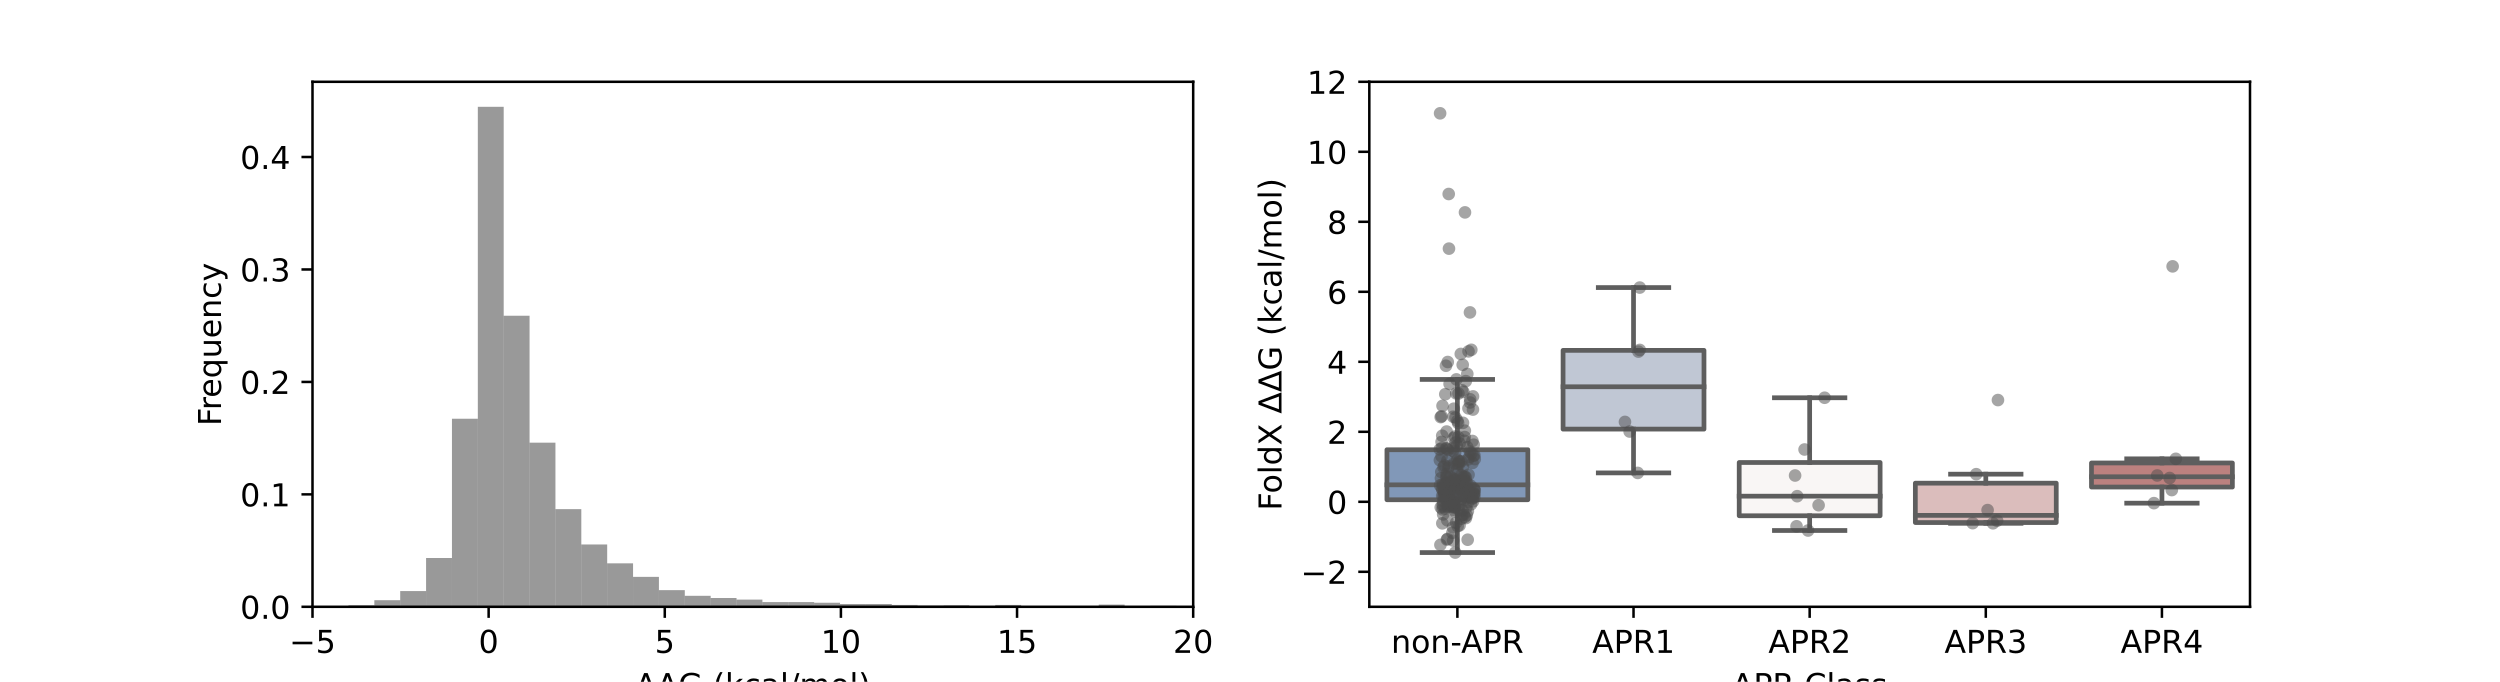 <?xml version="1.0" encoding="utf-8" standalone="no"?>
<!DOCTYPE svg PUBLIC "-//W3C//DTD SVG 1.1//EN"
  "http://www.w3.org/Graphics/SVG/1.1/DTD/svg11.dtd">
<!-- Created with matplotlib (https://matplotlib.org/) -->
<svg height="216pt" version="1.1" viewBox="0 0 792 216" width="792pt" xmlns="http://www.w3.org/2000/svg" xmlns:xlink="http://www.w3.org/1999/xlink">
 <defs>
  <style type="text/css">*{stroke-linecap:butt;stroke-linejoin:round;}</style>
 </defs>
 <g id="figure_1">
  <g id="patch_1">
   <path d="M 0 216 
L 792 216 
L 792 0 
L 0 0 
z
" style="fill:#ffffff;"/>
  </g>
  <g id="axes_1">
   <g id="patch_2">
    <path d="M 99 192.24 
L 378 192.24 
L 378 25.92 
L 99 25.92 
z
" style="fill:#ffffff;"/>
   </g>
   <g id="patch_3">
    <path clip-path="url(#p701843fa13)" d="M 102.197 192.24 
L 110.393 192.24 
L 110.393 192.14 
L 102.197 192.14 
z
" style="opacity:0.4;"/>
   </g>
   <g id="patch_4">
    <path clip-path="url(#p701843fa13)" d="M 110.393 192.24 
L 118.589 192.24 
L 118.589 191.741 
L 110.393 191.741 
z
" style="opacity:0.4;"/>
   </g>
   <g id="patch_5">
    <path clip-path="url(#p701843fa13)" d="M 118.589 192.24 
L 126.786 192.24 
L 126.786 190.144 
L 118.589 190.144 
z
" style="opacity:0.4;"/>
   </g>
   <g id="patch_6">
    <path clip-path="url(#p701843fa13)" d="M 126.786 192.24 
L 134.982 192.24 
L 134.982 187.249 
L 126.786 187.249 
z
" style="opacity:0.4;"/>
   </g>
   <g id="patch_7">
    <path clip-path="url(#p701843fa13)" d="M 134.982 192.24 
L 143.178 192.24 
L 143.178 176.769 
L 134.982 176.769 
z
" style="opacity:0.4;"/>
   </g>
   <g id="patch_8">
    <path clip-path="url(#p701843fa13)" d="M 143.178 192.24 
L 151.374 192.24 
L 151.374 132.653 
L 143.178 132.653 
z
" style="opacity:0.4;"/>
   </g>
   <g id="patch_9">
    <path clip-path="url(#p701843fa13)" d="M 151.374 192.24 
L 159.571 192.24 
L 159.571 33.84 
L 151.374 33.84 
z
" style="opacity:0.4;"/>
   </g>
   <g id="patch_10">
    <path clip-path="url(#p701843fa13)" d="M 159.571 192.24 
L 167.767 192.24 
L 167.767 100.015 
L 159.571 100.015 
z
" style="opacity:0.4;"/>
   </g>
   <g id="patch_11">
    <path clip-path="url(#p701843fa13)" d="M 167.767 192.24 
L 175.963 192.24 
L 175.963 140.238 
L 167.767 140.238 
z
" style="opacity:0.4;"/>
   </g>
   <g id="patch_12">
    <path clip-path="url(#p701843fa13)" d="M 175.963 192.24 
L 184.159 192.24 
L 184.159 161.299 
L 175.963 161.299 
z
" style="opacity:0.4;"/>
   </g>
   <g id="patch_13">
    <path clip-path="url(#p701843fa13)" d="M 184.159 192.24 
L 192.356 192.24 
L 192.356 172.477 
L 184.159 172.477 
z
" style="opacity:0.4;"/>
   </g>
   <g id="patch_14">
    <path clip-path="url(#p701843fa13)" d="M 192.356 192.24 
L 200.552 192.24 
L 200.552 178.466 
L 192.356 178.466 
z
" style="opacity:0.4;"/>
   </g>
   <g id="patch_15">
    <path clip-path="url(#p701843fa13)" d="M 200.552 192.24 
L 208.748 192.24 
L 208.748 182.758 
L 200.552 182.758 
z
" style="opacity:0.4;"/>
   </g>
   <g id="patch_16">
    <path clip-path="url(#p701843fa13)" d="M 208.748 192.24 
L 216.944 192.24 
L 216.944 186.95 
L 208.748 186.95 
z
" style="opacity:0.4;"/>
   </g>
   <g id="patch_17">
    <path clip-path="url(#p701843fa13)" d="M 216.944 192.24 
L 225.141 192.24 
L 225.141 188.747 
L 216.944 188.747 
z
" style="opacity:0.4;"/>
   </g>
   <g id="patch_18">
    <path clip-path="url(#p701843fa13)" d="M 225.141 192.24 
L 233.337 192.24 
L 233.337 189.445 
L 225.141 189.445 
z
" style="opacity:0.4;"/>
   </g>
   <g id="patch_19">
    <path clip-path="url(#p701843fa13)" d="M 233.337 192.24 
L 241.533 192.24 
L 241.533 189.944 
L 233.337 189.944 
z
" style="opacity:0.4;"/>
   </g>
   <g id="patch_20">
    <path clip-path="url(#p701843fa13)" d="M 241.533 192.24 
L 249.729 192.24 
L 249.729 190.743 
L 241.533 190.743 
z
" style="opacity:0.4;"/>
   </g>
   <g id="patch_21">
    <path clip-path="url(#p701843fa13)" d="M 249.729 192.24 
L 257.926 192.24 
L 257.926 190.743 
L 249.729 190.743 
z
" style="opacity:0.4;"/>
   </g>
   <g id="patch_22">
    <path clip-path="url(#p701843fa13)" d="M 257.926 192.24 
L 266.122 192.24 
L 266.122 190.942 
L 257.926 190.942 
z
" style="opacity:0.4;"/>
   </g>
   <g id="patch_23">
    <path clip-path="url(#p701843fa13)" d="M 266.122 192.24 
L 274.318 192.24 
L 274.318 191.342 
L 266.122 191.342 
z
" style="opacity:0.4;"/>
   </g>
   <g id="patch_24">
    <path clip-path="url(#p701843fa13)" d="M 274.318 192.24 
L 282.514 192.24 
L 282.514 191.342 
L 274.318 191.342 
z
" style="opacity:0.4;"/>
   </g>
   <g id="patch_25">
    <path clip-path="url(#p701843fa13)" d="M 282.514 192.24 
L 290.71 192.24 
L 290.71 191.641 
L 282.514 191.641 
z
" style="opacity:0.4;"/>
   </g>
   <g id="patch_26">
    <path clip-path="url(#p701843fa13)" d="M 290.71 192.24 
L 298.907 192.24 
L 298.907 191.841 
L 290.71 191.841 
z
" style="opacity:0.4;"/>
   </g>
   <g id="patch_27">
    <path clip-path="url(#p701843fa13)" d="M 298.907 192.24 
L 307.103 192.24 
L 307.103 191.741 
L 298.907 191.741 
z
" style="opacity:0.4;"/>
   </g>
   <g id="patch_28">
    <path clip-path="url(#p701843fa13)" d="M 307.103 192.24 
L 315.299 192.24 
L 315.299 192.04 
L 307.103 192.04 
z
" style="opacity:0.4;"/>
   </g>
   <g id="patch_29">
    <path clip-path="url(#p701843fa13)" d="M 315.299 192.24 
L 323.495 192.24 
L 323.495 191.641 
L 315.299 191.641 
z
" style="opacity:0.4;"/>
   </g>
   <g id="patch_30">
    <path clip-path="url(#p701843fa13)" d="M 323.495 192.24 
L 331.692 192.24 
L 331.692 192.04 
L 323.495 192.04 
z
" style="opacity:0.4;"/>
   </g>
   <g id="patch_31">
    <path clip-path="url(#p701843fa13)" d="M 331.692 192.24 
L 339.888 192.24 
L 339.888 192.14 
L 331.692 192.14 
z
" style="opacity:0.4;"/>
   </g>
   <g id="patch_32">
    <path clip-path="url(#p701843fa13)" d="M 339.888 192.24 
L 348.084 192.24 
L 348.084 192.14 
L 339.888 192.14 
z
" style="opacity:0.4;"/>
   </g>
   <g id="patch_33">
    <path clip-path="url(#p701843fa13)" d="M 348.084 192.24 
L 356.28 192.24 
L 356.28 191.541 
L 348.084 191.541 
z
" style="opacity:0.4;"/>
   </g>
   <g id="patch_34">
    <path clip-path="url(#p701843fa13)" d="M 356.28 192.24 
L 364.477 192.24 
L 364.477 192.04 
L 356.28 192.04 
z
" style="opacity:0.4;"/>
   </g>
   <g id="patch_35">
    <path clip-path="url(#p701843fa13)" d="M 364.477 192.24 
L 372.673 192.24 
L 372.673 191.941 
L 364.477 191.941 
z
" style="opacity:0.4;"/>
   </g>
   <g id="patch_36">
    <path clip-path="url(#p701843fa13)" d="M 372.673 192.24 
L 380.869 192.24 
L 380.869 192.14 
L 372.673 192.14 
z
" style="opacity:0.4;"/>
   </g>
   <g id="patch_37">
    <path clip-path="url(#p701843fa13)" d="M 380.869 192.24 
L 389.065 192.24 
L 389.065 192.14 
L 380.869 192.14 
z
" style="opacity:0.4;"/>
   </g>
   <g id="patch_38">
    <path clip-path="url(#p701843fa13)" d="M 389.065 192.24 
L 397.262 192.24 
L 397.262 192.04 
L 389.065 192.04 
z
" style="opacity:0.4;"/>
   </g>
   <g id="patch_39">
    <path clip-path="url(#p701843fa13)" d="M 397.262 192.24 
L 405.458 192.24 
L 405.458 192.04 
L 397.262 192.04 
z
" style="opacity:0.4;"/>
   </g>
   <g id="patch_40">
    <path clip-path="url(#p701843fa13)" d="M 405.458 192.24 
L 413.654 192.24 
L 413.654 192.04 
L 405.458 192.04 
z
" style="opacity:0.4;"/>
   </g>
   <g id="patch_41">
    <path clip-path="url(#p701843fa13)" d="M 413.654 192.24 
L 421.85 192.24 
L 421.85 192.24 
L 413.654 192.24 
z
" style="opacity:0.4;"/>
   </g>
   <g id="patch_42">
    <path clip-path="url(#p701843fa13)" d="M 421.85 192.24 
L 430.047 192.24 
L 430.047 192.24 
L 421.85 192.24 
z
" style="opacity:0.4;"/>
   </g>
   <g id="patch_43">
    <path clip-path="url(#p701843fa13)" d="M 430.047 192.24 
L 438.243 192.24 
L 438.243 192.14 
L 430.047 192.14 
z
" style="opacity:0.4;"/>
   </g>
   <g id="patch_44">
    <path clip-path="url(#p701843fa13)" d="M 438.243 192.24 
L 446.439 192.24 
L 446.439 192.14 
L 438.243 192.14 
z
" style="opacity:0.4;"/>
   </g>
   <g id="patch_45">
    <path clip-path="url(#p701843fa13)" d="M 446.439 192.24 
L 454.635 192.24 
L 454.635 192.14 
L 446.439 192.14 
z
" style="opacity:0.4;"/>
   </g>
   <g id="patch_46">
    <path clip-path="url(#p701843fa13)" d="M 454.635 192.24 
L 462.831 192.24 
L 462.831 192.24 
L 454.635 192.24 
z
" style="opacity:0.4;"/>
   </g>
   <g id="patch_47">
    <path clip-path="url(#p701843fa13)" d="M 462.831 192.24 
L 471.028 192.24 
L 471.028 192.04 
L 462.831 192.04 
z
" style="opacity:0.4;"/>
   </g>
   <g id="patch_48">
    <path clip-path="url(#p701843fa13)" d="M 471.028 192.24 
L 479.224 192.24 
L 479.224 192.24 
L 471.028 192.24 
z
" style="opacity:0.4;"/>
   </g>
   <g id="patch_49">
    <path clip-path="url(#p701843fa13)" d="M 479.224 192.24 
L 487.42 192.24 
L 487.42 192.24 
L 479.224 192.24 
z
" style="opacity:0.4;"/>
   </g>
   <g id="patch_50">
    <path clip-path="url(#p701843fa13)" d="M 487.42 192.24 
L 495.616 192.24 
L 495.616 192.24 
L 487.42 192.24 
z
" style="opacity:0.4;"/>
   </g>
   <g id="patch_51">
    <path clip-path="url(#p701843fa13)" d="M 495.616 192.24 
L 503.813 192.24 
L 503.813 192.24 
L 495.616 192.24 
z
" style="opacity:0.4;"/>
   </g>
   <g id="patch_52">
    <path clip-path="url(#p701843fa13)" d="M 503.813 192.24 
L 512.009 192.24 
L 512.009 192.24 
L 503.813 192.24 
z
" style="opacity:0.4;"/>
   </g>
   <g id="patch_53">
    <path clip-path="url(#p701843fa13)" d="M 512.009 192.24 
L 520.205 192.24 
L 520.205 192.24 
L 512.009 192.24 
z
" style="opacity:0.4;"/>
   </g>
   <g id="patch_54">
    <path clip-path="url(#p701843fa13)" d="M 520.205 192.24 
L 528.401 192.24 
L 528.401 192.24 
L 520.205 192.24 
z
" style="opacity:0.4;"/>
   </g>
   <g id="patch_55">
    <path clip-path="url(#p701843fa13)" d="M 528.401 192.24 
L 536.598 192.24 
L 536.598 192.24 
L 528.401 192.24 
z
" style="opacity:0.4;"/>
   </g>
   <g id="patch_56">
    <path clip-path="url(#p701843fa13)" d="M 536.598 192.24 
L 544.794 192.24 
L 544.794 192.24 
L 536.598 192.24 
z
" style="opacity:0.4;"/>
   </g>
   <g id="patch_57">
    <path clip-path="url(#p701843fa13)" d="M 544.794 192.24 
L 552.99 192.24 
L 552.99 192.24 
L 544.794 192.24 
z
" style="opacity:0.4;"/>
   </g>
   <g id="patch_58">
    <path clip-path="url(#p701843fa13)" d="M 552.99 192.24 
L 561.186 192.24 
L 561.186 192.14 
L 552.99 192.14 
z
" style="opacity:0.4;"/>
   </g>
   <g id="patch_59">
    <path clip-path="url(#p701843fa13)" d="M 561.186 192.24 
L 569.383 192.24 
L 569.383 192.14 
L 561.186 192.14 
z
" style="opacity:0.4;"/>
   </g>
   <g id="patch_60">
    <path clip-path="url(#p701843fa13)" d="M 569.383 192.24 
L 577.579 192.24 
L 577.579 192.24 
L 569.383 192.24 
z
" style="opacity:0.4;"/>
   </g>
   <g id="patch_61">
    <path clip-path="url(#p701843fa13)" d="M 577.579 192.24 
L 585.775 192.24 
L 585.775 192.24 
L 577.579 192.24 
z
" style="opacity:0.4;"/>
   </g>
   <g id="patch_62">
    <path clip-path="url(#p701843fa13)" d="M 585.775 192.24 
L 593.971 192.24 
L 593.971 192.24 
L 585.775 192.24 
z
" style="opacity:0.4;"/>
   </g>
   <g id="patch_63">
    <path clip-path="url(#p701843fa13)" d="M 593.971 192.24 
L 602.168 192.24 
L 602.168 192.24 
L 593.971 192.24 
z
" style="opacity:0.4;"/>
   </g>
   <g id="patch_64">
    <path clip-path="url(#p701843fa13)" d="M 602.168 192.24 
L 610.364 192.24 
L 610.364 192.24 
L 602.168 192.24 
z
" style="opacity:0.4;"/>
   </g>
   <g id="patch_65">
    <path clip-path="url(#p701843fa13)" d="M 610.364 192.24 
L 618.56 192.24 
L 618.56 192.24 
L 610.364 192.24 
z
" style="opacity:0.4;"/>
   </g>
   <g id="patch_66">
    <path clip-path="url(#p701843fa13)" d="M 618.56 192.24 
L 626.756 192.24 
L 626.756 192.24 
L 618.56 192.24 
z
" style="opacity:0.4;"/>
   </g>
   <g id="patch_67">
    <path clip-path="url(#p701843fa13)" d="M 626.756 192.24 
L 634.952 192.24 
L 634.952 192.24 
L 626.756 192.24 
z
" style="opacity:0.4;"/>
   </g>
   <g id="patch_68">
    <path clip-path="url(#p701843fa13)" d="M 634.952 192.24 
L 643.149 192.24 
L 643.149 192.24 
L 634.952 192.24 
z
" style="opacity:0.4;"/>
   </g>
   <g id="patch_69">
    <path clip-path="url(#p701843fa13)" d="M 643.149 192.24 
L 651.345 192.24 
L 651.345 192.24 
L 643.149 192.24 
z
" style="opacity:0.4;"/>
   </g>
   <g id="patch_70">
    <path clip-path="url(#p701843fa13)" d="M 651.345 192.24 
L 659.541 192.24 
L 659.541 192.24 
L 651.345 192.24 
z
" style="opacity:0.4;"/>
   </g>
   <g id="patch_71">
    <path clip-path="url(#p701843fa13)" d="M 659.541 192.24 
L 667.737 192.24 
L 667.737 192.24 
L 659.541 192.24 
z
" style="opacity:0.4;"/>
   </g>
   <g id="patch_72">
    <path clip-path="url(#p701843fa13)" d="M 667.737 192.24 
L 675.934 192.24 
L 675.934 192.24 
L 667.737 192.24 
z
" style="opacity:0.4;"/>
   </g>
   <g id="patch_73">
    <path clip-path="url(#p701843fa13)" d="M 675.934 192.24 
L 684.13 192.24 
L 684.13 192.14 
L 675.934 192.14 
z
" style="opacity:0.4;"/>
   </g>
   <g id="patch_74">
    <path clip-path="url(#p701843fa13)" d="M 684.13 192.24 
L 692.326 192.24 
L 692.326 192.24 
L 684.13 192.24 
z
" style="opacity:0.4;"/>
   </g>
   <g id="patch_75">
    <path clip-path="url(#p701843fa13)" d="M 692.326 192.24 
L 700.522 192.24 
L 700.522 192.24 
L 692.326 192.24 
z
" style="opacity:0.4;"/>
   </g>
   <g id="patch_76">
    <path clip-path="url(#p701843fa13)" d="M 700.522 192.24 
L 708.719 192.24 
L 708.719 192.14 
L 700.522 192.14 
z
" style="opacity:0.4;"/>
   </g>
   <g id="patch_77">
    <path clip-path="url(#p701843fa13)" d="M 708.719 192.24 
L 716.915 192.24 
L 716.915 192.24 
L 708.719 192.24 
z
" style="opacity:0.4;"/>
   </g>
   <g id="patch_78">
    <path clip-path="url(#p701843fa13)" d="M 716.915 192.24 
L 725.111 192.24 
L 725.111 192.24 
L 716.915 192.24 
z
" style="opacity:0.4;"/>
   </g>
   <g id="patch_79">
    <path clip-path="url(#p701843fa13)" d="M 725.111 192.24 
L 733.307 192.24 
L 733.307 192.24 
L 725.111 192.24 
z
" style="opacity:0.4;"/>
   </g>
   <g id="patch_80">
    <path clip-path="url(#p701843fa13)" d="M 733.307 192.24 
L 741.504 192.24 
L 741.504 192.24 
L 733.307 192.24 
z
" style="opacity:0.4;"/>
   </g>
   <g id="patch_81">
    <path clip-path="url(#p701843fa13)" d="M 741.504 192.24 
L 749.7 192.24 
L 749.7 192.24 
L 741.504 192.24 
z
" style="opacity:0.4;"/>
   </g>
   <g id="patch_82">
    <path clip-path="url(#p701843fa13)" d="M 749.7 192.24 
L 757.896 192.24 
L 757.896 192.24 
L 749.7 192.24 
z
" style="opacity:0.4;"/>
   </g>
   <g id="patch_83">
    <path clip-path="url(#p701843fa13)" d="M 757.896 192.24 
L 766.092 192.24 
L 766.092 192.24 
L 757.896 192.24 
z
" style="opacity:0.4;"/>
   </g>
   <g id="patch_84">
    <path clip-path="url(#p701843fa13)" d="M 766.092 192.24 
L 774.288 192.24 
L 774.288 192.14 
L 766.092 192.14 
z
" style="opacity:0.4;"/>
   </g>
   <g id="patch_85">
    <path clip-path="url(#p701843fa13)" d="M 774.288 192.24 
L 782.485 192.24 
L 782.485 192.24 
L 774.288 192.24 
z
" style="opacity:0.4;"/>
   </g>
   <g id="patch_86">
    <path clip-path="url(#p701843fa13)" d="M 782.485 192.24 
L 790.681 192.24 
L 790.681 192.24 
L 782.485 192.24 
z
" style="opacity:0.4;"/>
   </g>
   <g id="patch_87">
    <path clip-path="url(#p701843fa13)" d="M 790.681 192.24 
L 798.877 192.24 
L 798.877 192.24 
L 790.681 192.24 
z
" style="opacity:0.4;"/>
   </g>
   <g id="patch_88">
    <path clip-path="url(#p701843fa13)" d="M 798.877 192.24 
L 807.073 192.24 
L 807.073 192.24 
L 798.877 192.24 
z
" style="opacity:0.4;"/>
   </g>
   <g id="patch_89">
    <path clip-path="url(#p701843fa13)" d="M 807.073 192.24 
L 815.27 192.24 
L 815.27 192.24 
L 807.073 192.24 
z
" style="opacity:0.4;"/>
   </g>
   <g id="patch_90">
    <path clip-path="url(#p701843fa13)" d="M 815.27 192.24 
L 823.466 192.24 
L 823.466 192.24 
L 815.27 192.24 
z
" style="opacity:0.4;"/>
   </g>
   <g id="patch_91">
    <path clip-path="url(#p701843fa13)" d="M 823.466 192.24 
L 831.662 192.24 
L 831.662 192.24 
L 823.466 192.24 
z
" style="opacity:0.4;"/>
   </g>
   <g id="patch_92">
    <path clip-path="url(#p701843fa13)" d="M 831.662 192.24 
L 839.858 192.24 
L 839.858 192.24 
L 831.662 192.24 
z
" style="opacity:0.4;"/>
   </g>
   <g id="patch_93">
    <path clip-path="url(#p701843fa13)" d="M 839.858 192.24 
L 848.055 192.24 
L 848.055 192.24 
L 839.858 192.24 
z
" style="opacity:0.4;"/>
   </g>
   <g id="patch_94">
    <path clip-path="url(#p701843fa13)" d="M 848.055 192.24 
L 856.251 192.24 
L 856.251 192.24 
L 848.055 192.24 
z
" style="opacity:0.4;"/>
   </g>
   <g id="patch_95">
    <path clip-path="url(#p701843fa13)" d="M 856.251 192.24 
L 864.447 192.24 
L 864.447 192.24 
L 856.251 192.24 
z
" style="opacity:0.4;"/>
   </g>
   <g id="patch_96">
    <path clip-path="url(#p701843fa13)" d="M 864.447 192.24 
L 872.643 192.24 
L 872.643 192.24 
L 864.447 192.24 
z
" style="opacity:0.4;"/>
   </g>
   <g id="patch_97">
    <path clip-path="url(#p701843fa13)" d="M 872.643 192.24 
L 880.84 192.24 
L 880.84 192.24 
L 872.643 192.24 
z
" style="opacity:0.4;"/>
   </g>
   <g id="patch_98">
    <path clip-path="url(#p701843fa13)" d="M 880.84 192.24 
L 889.036 192.24 
L 889.036 192.24 
L 880.84 192.24 
z
" style="opacity:0.4;"/>
   </g>
   <g id="patch_99">
    <path clip-path="url(#p701843fa13)" d="M 889.036 192.24 
L 897.232 192.24 
L 897.232 192.24 
L 889.036 192.24 
z
" style="opacity:0.4;"/>
   </g>
   <g id="patch_100">
    <path clip-path="url(#p701843fa13)" d="M 897.232 192.24 
L 905.428 192.24 
L 905.428 192.24 
L 897.232 192.24 
z
" style="opacity:0.4;"/>
   </g>
   <g id="patch_101">
    <path clip-path="url(#p701843fa13)" d="M 905.428 192.24 
L 913.625 192.24 
L 913.625 192.24 
L 905.428 192.24 
z
" style="opacity:0.4;"/>
   </g>
   <g id="patch_102">
    <path clip-path="url(#p701843fa13)" d="M 913.625 192.24 
L 921.821 192.24 
L 921.821 192.14 
L 913.625 192.14 
z
" style="opacity:0.4;"/>
   </g>
   <g id="matplotlib.axis_1">
    <g id="xtick_1">
     <g id="line2d_1">
      <defs>
       <path d="M 0 0 
L 0 3.5 
" id="m3a2516ea02" style="stroke:#000000;stroke-width:0.8;"/>
      </defs>
      <g>
       <use style="stroke:#000000;stroke-width:0.8;" x="99" xlink:href="#m3a2516ea02" y="192.24"/>
      </g>
     </g>
     <g id="text_1">
      <!-- −5 -->
      <g transform="translate(91.629 206.838)scale(0.1 -0.1)">
       <defs>
        <path d="M 10.594 35.5 
L 73.188 35.5 
L 73.188 27.203 
L 10.594 27.203 
z
" id="DejaVuSans-8722"/>
        <path d="M 10.797 72.906 
L 49.516 72.906 
L 49.516 64.594 
L 19.828 64.594 
L 19.828 46.734 
Q 21.969 47.469 24.109 47.828 
Q 26.266 48.188 28.422 48.188 
Q 40.625 48.188 47.75 41.5 
Q 54.891 34.812 54.891 23.391 
Q 54.891 11.625 47.562 5.094 
Q 40.234 -1.422 26.906 -1.422 
Q 22.312 -1.422 17.547 -0.641 
Q 12.797 0.141 7.719 1.703 
L 7.719 11.625 
Q 12.109 9.234 16.797 8.062 
Q 21.484 6.891 26.703 6.891 
Q 35.156 6.891 40.078 11.328 
Q 45.016 15.766 45.016 23.391 
Q 45.016 31 40.078 35.438 
Q 35.156 39.891 26.703 39.891 
Q 22.75 39.891 18.812 39.016 
Q 14.891 38.141 10.797 36.281 
z
" id="DejaVuSans-53"/>
       </defs>
       <use xlink:href="#DejaVuSans-8722"/>
       <use x="83.789" xlink:href="#DejaVuSans-53"/>
      </g>
     </g>
    </g>
    <g id="xtick_2">
     <g id="line2d_2">
      <g>
       <use style="stroke:#000000;stroke-width:0.8;" x="154.8" xlink:href="#m3a2516ea02" y="192.24"/>
      </g>
     </g>
     <g id="text_2">
      <!-- 0 -->
      <g transform="translate(151.619 206.838)scale(0.1 -0.1)">
       <defs>
        <path d="M 31.781 66.406 
Q 24.172 66.406 20.328 58.906 
Q 16.5 51.422 16.5 36.375 
Q 16.5 21.391 20.328 13.891 
Q 24.172 6.391 31.781 6.391 
Q 39.453 6.391 43.281 13.891 
Q 47.125 21.391 47.125 36.375 
Q 47.125 51.422 43.281 58.906 
Q 39.453 66.406 31.781 66.406 
z
M 31.781 74.219 
Q 44.047 74.219 50.516 64.516 
Q 56.984 54.828 56.984 36.375 
Q 56.984 17.969 50.516 8.266 
Q 44.047 -1.422 31.781 -1.422 
Q 19.531 -1.422 13.062 8.266 
Q 6.594 17.969 6.594 36.375 
Q 6.594 54.828 13.062 64.516 
Q 19.531 74.219 31.781 74.219 
z
" id="DejaVuSans-48"/>
       </defs>
       <use xlink:href="#DejaVuSans-48"/>
      </g>
     </g>
    </g>
    <g id="xtick_3">
     <g id="line2d_3">
      <g>
       <use style="stroke:#000000;stroke-width:0.8;" x="210.6" xlink:href="#m3a2516ea02" y="192.24"/>
      </g>
     </g>
     <g id="text_3">
      <!-- 5 -->
      <g transform="translate(207.419 206.838)scale(0.1 -0.1)">
       <use xlink:href="#DejaVuSans-53"/>
      </g>
     </g>
    </g>
    <g id="xtick_4">
     <g id="line2d_4">
      <g>
       <use style="stroke:#000000;stroke-width:0.8;" x="266.4" xlink:href="#m3a2516ea02" y="192.24"/>
      </g>
     </g>
     <g id="text_4">
      <!-- 10 -->
      <g transform="translate(260.038 206.838)scale(0.1 -0.1)">
       <defs>
        <path d="M 12.406 8.297 
L 28.516 8.297 
L 28.516 63.922 
L 10.984 60.406 
L 10.984 69.391 
L 28.422 72.906 
L 38.281 72.906 
L 38.281 8.297 
L 54.391 8.297 
L 54.391 0 
L 12.406 0 
z
" id="DejaVuSans-49"/>
       </defs>
       <use xlink:href="#DejaVuSans-49"/>
       <use x="63.623" xlink:href="#DejaVuSans-48"/>
      </g>
     </g>
    </g>
    <g id="xtick_5">
     <g id="line2d_5">
      <g>
       <use style="stroke:#000000;stroke-width:0.8;" x="322.2" xlink:href="#m3a2516ea02" y="192.24"/>
      </g>
     </g>
     <g id="text_5">
      <!-- 15 -->
      <g transform="translate(315.837 206.838)scale(0.1 -0.1)">
       <use xlink:href="#DejaVuSans-49"/>
       <use x="63.623" xlink:href="#DejaVuSans-53"/>
      </g>
     </g>
    </g>
    <g id="xtick_6">
     <g id="line2d_6">
      <g>
       <use style="stroke:#000000;stroke-width:0.8;" x="378" xlink:href="#m3a2516ea02" y="192.24"/>
      </g>
     </g>
     <g id="text_6">
      <!-- 20 -->
      <g transform="translate(371.637 206.838)scale(0.1 -0.1)">
       <defs>
        <path d="M 19.188 8.297 
L 53.609 8.297 
L 53.609 0 
L 7.328 0 
L 7.328 8.297 
Q 12.938 14.109 22.625 23.891 
Q 32.328 33.688 34.812 36.531 
Q 39.547 41.844 41.422 45.531 
Q 43.312 49.219 43.312 52.781 
Q 43.312 58.594 39.234 62.25 
Q 35.156 65.922 28.609 65.922 
Q 23.969 65.922 18.812 64.312 
Q 13.672 62.703 7.812 59.422 
L 7.812 69.391 
Q 13.766 71.781 18.938 73 
Q 24.125 74.219 28.422 74.219 
Q 39.75 74.219 46.484 68.547 
Q 53.219 62.891 53.219 53.422 
Q 53.219 48.922 51.531 44.891 
Q 49.859 40.875 45.406 35.406 
Q 44.188 33.984 37.641 27.219 
Q 31.109 20.453 19.188 8.297 
z
" id="DejaVuSans-50"/>
       </defs>
       <use xlink:href="#DejaVuSans-50"/>
       <use x="63.623" xlink:href="#DejaVuSans-48"/>
      </g>
     </g>
    </g>
    <g id="text_7">
     <!-- ΔΔG (kcal/mol) -->
     <g transform="translate(201.194 220.517)scale(0.1 -0.1)">
      <defs>
       <path d="M 34.188 63.188 
L 14.156 8.203 
L 54.25 8.203 
z
M 0.781 0 
L 28.609 72.906 
L 39.797 72.906 
L 67.578 0 
z
" id="DejaVuSans-916"/>
       <path d="M 59.516 10.406 
L 59.516 29.984 
L 43.406 29.984 
L 43.406 38.094 
L 69.281 38.094 
L 69.281 6.781 
Q 63.578 2.734 56.688 0.656 
Q 49.812 -1.422 42 -1.422 
Q 24.906 -1.422 15.25 8.562 
Q 5.609 18.562 5.609 36.375 
Q 5.609 54.25 15.25 64.234 
Q 24.906 74.219 42 74.219 
Q 49.125 74.219 55.547 72.453 
Q 61.969 70.703 67.391 67.281 
L 67.391 56.781 
Q 61.922 61.422 55.766 63.766 
Q 49.609 66.109 42.828 66.109 
Q 29.438 66.109 22.719 58.641 
Q 16.016 51.172 16.016 36.375 
Q 16.016 21.625 22.719 14.156 
Q 29.438 6.688 42.828 6.688 
Q 48.047 6.688 52.141 7.594 
Q 56.25 8.5 59.516 10.406 
z
" id="DejaVuSans-71"/>
       <path id="DejaVuSans-32"/>
       <path d="M 31 75.875 
Q 24.469 64.656 21.281 53.656 
Q 18.109 42.672 18.109 31.391 
Q 18.109 20.125 21.312 9.062 
Q 24.516 -2 31 -13.188 
L 23.188 -13.188 
Q 15.875 -1.703 12.234 9.375 
Q 8.594 20.453 8.594 31.391 
Q 8.594 42.281 12.203 53.312 
Q 15.828 64.359 23.188 75.875 
z
" id="DejaVuSans-40"/>
       <path d="M 9.078 75.984 
L 18.109 75.984 
L 18.109 31.109 
L 44.922 54.688 
L 56.391 54.688 
L 27.391 29.109 
L 57.625 0 
L 45.906 0 
L 18.109 26.703 
L 18.109 0 
L 9.078 0 
z
" id="DejaVuSans-107"/>
       <path d="M 48.781 52.594 
L 48.781 44.188 
Q 44.969 46.297 41.141 47.344 
Q 37.312 48.391 33.406 48.391 
Q 24.656 48.391 19.812 42.844 
Q 14.984 37.312 14.984 27.297 
Q 14.984 17.281 19.812 11.734 
Q 24.656 6.203 33.406 6.203 
Q 37.312 6.203 41.141 7.25 
Q 44.969 8.297 48.781 10.406 
L 48.781 2.094 
Q 45.016 0.344 40.984 -0.531 
Q 36.969 -1.422 32.422 -1.422 
Q 20.062 -1.422 12.781 6.344 
Q 5.516 14.109 5.516 27.297 
Q 5.516 40.672 12.859 48.328 
Q 20.219 56 33.016 56 
Q 37.156 56 41.109 55.141 
Q 45.062 54.297 48.781 52.594 
z
" id="DejaVuSans-99"/>
       <path d="M 34.281 27.484 
Q 23.391 27.484 19.188 25 
Q 14.984 22.516 14.984 16.5 
Q 14.984 11.719 18.141 8.906 
Q 21.297 6.109 26.703 6.109 
Q 34.188 6.109 38.703 11.406 
Q 43.219 16.703 43.219 25.484 
L 43.219 27.484 
z
M 52.203 31.203 
L 52.203 0 
L 43.219 0 
L 43.219 8.297 
Q 40.141 3.328 35.547 0.953 
Q 30.953 -1.422 24.312 -1.422 
Q 15.922 -1.422 10.953 3.297 
Q 6 8.016 6 15.922 
Q 6 25.141 12.172 29.828 
Q 18.359 34.516 30.609 34.516 
L 43.219 34.516 
L 43.219 35.406 
Q 43.219 41.609 39.141 45 
Q 35.062 48.391 27.688 48.391 
Q 23 48.391 18.547 47.266 
Q 14.109 46.141 10.016 43.891 
L 10.016 52.203 
Q 14.938 54.109 19.578 55.047 
Q 24.219 56 28.609 56 
Q 40.484 56 46.344 49.844 
Q 52.203 43.703 52.203 31.203 
z
" id="DejaVuSans-97"/>
       <path d="M 9.422 75.984 
L 18.406 75.984 
L 18.406 0 
L 9.422 0 
z
" id="DejaVuSans-108"/>
       <path d="M 25.391 72.906 
L 33.688 72.906 
L 8.297 -9.281 
L 0 -9.281 
z
" id="DejaVuSans-47"/>
       <path d="M 52 44.188 
Q 55.375 50.25 60.062 53.125 
Q 64.75 56 71.094 56 
Q 79.641 56 84.281 50.016 
Q 88.922 44.047 88.922 33.016 
L 88.922 0 
L 79.891 0 
L 79.891 32.719 
Q 79.891 40.578 77.094 44.375 
Q 74.312 48.188 68.609 48.188 
Q 61.625 48.188 57.562 43.547 
Q 53.516 38.922 53.516 30.906 
L 53.516 0 
L 44.484 0 
L 44.484 32.719 
Q 44.484 40.625 41.703 44.406 
Q 38.922 48.188 33.109 48.188 
Q 26.219 48.188 22.156 43.531 
Q 18.109 38.875 18.109 30.906 
L 18.109 0 
L 9.078 0 
L 9.078 54.688 
L 18.109 54.688 
L 18.109 46.188 
Q 21.188 51.219 25.484 53.609 
Q 29.781 56 35.688 56 
Q 41.656 56 45.828 52.969 
Q 50 49.953 52 44.188 
z
" id="DejaVuSans-109"/>
       <path d="M 30.609 48.391 
Q 23.391 48.391 19.188 42.75 
Q 14.984 37.109 14.984 27.297 
Q 14.984 17.484 19.156 11.844 
Q 23.344 6.203 30.609 6.203 
Q 37.797 6.203 41.984 11.859 
Q 46.188 17.531 46.188 27.297 
Q 46.188 37.016 41.984 42.703 
Q 37.797 48.391 30.609 48.391 
z
M 30.609 56 
Q 42.328 56 49.016 48.375 
Q 55.719 40.766 55.719 27.297 
Q 55.719 13.875 49.016 6.219 
Q 42.328 -1.422 30.609 -1.422 
Q 18.844 -1.422 12.172 6.219 
Q 5.516 13.875 5.516 27.297 
Q 5.516 40.766 12.172 48.375 
Q 18.844 56 30.609 56 
z
" id="DejaVuSans-111"/>
       <path d="M 8.016 75.875 
L 15.828 75.875 
Q 23.141 64.359 26.781 53.312 
Q 30.422 42.281 30.422 31.391 
Q 30.422 20.453 26.781 9.375 
Q 23.141 -1.703 15.828 -13.188 
L 8.016 -13.188 
Q 14.5 -2 17.703 9.062 
Q 20.906 20.125 20.906 31.391 
Q 20.906 42.672 17.703 53.656 
Q 14.5 64.656 8.016 75.875 
z
" id="DejaVuSans-41"/>
      </defs>
      <use xlink:href="#DejaVuSans-916"/>
      <use x="68.408" xlink:href="#DejaVuSans-916"/>
      <use x="136.816" xlink:href="#DejaVuSans-71"/>
      <use x="214.307" xlink:href="#DejaVuSans-32"/>
      <use x="246.094" xlink:href="#DejaVuSans-40"/>
      <use x="285.107" xlink:href="#DejaVuSans-107"/>
      <use x="343.018" xlink:href="#DejaVuSans-99"/>
      <use x="397.998" xlink:href="#DejaVuSans-97"/>
      <use x="459.277" xlink:href="#DejaVuSans-108"/>
      <use x="487.061" xlink:href="#DejaVuSans-47"/>
      <use x="520.752" xlink:href="#DejaVuSans-109"/>
      <use x="618.164" xlink:href="#DejaVuSans-111"/>
      <use x="679.346" xlink:href="#DejaVuSans-108"/>
      <use x="707.129" xlink:href="#DejaVuSans-41"/>
     </g>
    </g>
   </g>
   <g id="matplotlib.axis_2">
    <g id="ytick_1">
     <g id="line2d_7">
      <defs>
       <path d="M 0 0 
L -3.5 0 
" id="med24edf49a" style="stroke:#000000;stroke-width:0.8;"/>
      </defs>
      <g>
       <use style="stroke:#000000;stroke-width:0.8;" x="99" xlink:href="#med24edf49a" y="192.24"/>
      </g>
     </g>
     <g id="text_8">
      <!-- 0.0 -->
      <g transform="translate(76.097 196.039)scale(0.1 -0.1)">
       <defs>
        <path d="M 10.688 12.406 
L 21 12.406 
L 21 0 
L 10.688 0 
z
" id="DejaVuSans-46"/>
       </defs>
       <use xlink:href="#DejaVuSans-48"/>
       <use x="63.623" xlink:href="#DejaVuSans-46"/>
       <use x="95.41" xlink:href="#DejaVuSans-48"/>
      </g>
     </g>
    </g>
    <g id="ytick_2">
     <g id="line2d_8">
      <g>
       <use style="stroke:#000000;stroke-width:0.8;" x="99" xlink:href="#med24edf49a" y="156.614"/>
      </g>
     </g>
     <g id="text_9">
      <!-- 0.1 -->
      <g transform="translate(76.097 160.413)scale(0.1 -0.1)">
       <use xlink:href="#DejaVuSans-48"/>
       <use x="63.623" xlink:href="#DejaVuSans-46"/>
       <use x="95.41" xlink:href="#DejaVuSans-49"/>
      </g>
     </g>
    </g>
    <g id="ytick_3">
     <g id="line2d_9">
      <g>
       <use style="stroke:#000000;stroke-width:0.8;" x="99" xlink:href="#med24edf49a" y="120.988"/>
      </g>
     </g>
     <g id="text_10">
      <!-- 0.2 -->
      <g transform="translate(76.097 124.788)scale(0.1 -0.1)">
       <use xlink:href="#DejaVuSans-48"/>
       <use x="63.623" xlink:href="#DejaVuSans-46"/>
       <use x="95.41" xlink:href="#DejaVuSans-50"/>
      </g>
     </g>
    </g>
    <g id="ytick_4">
     <g id="line2d_10">
      <g>
       <use style="stroke:#000000;stroke-width:0.8;" x="99" xlink:href="#med24edf49a" y="85.363"/>
      </g>
     </g>
     <g id="text_11">
      <!-- 0.3 -->
      <g transform="translate(76.097 89.162)scale(0.1 -0.1)">
       <defs>
        <path d="M 40.578 39.312 
Q 47.656 37.797 51.625 33 
Q 55.609 28.219 55.609 21.188 
Q 55.609 10.406 48.188 4.484 
Q 40.766 -1.422 27.094 -1.422 
Q 22.516 -1.422 17.656 -0.516 
Q 12.797 0.391 7.625 2.203 
L 7.625 11.719 
Q 11.719 9.328 16.594 8.109 
Q 21.484 6.891 26.812 6.891 
Q 36.078 6.891 40.938 10.547 
Q 45.797 14.203 45.797 21.188 
Q 45.797 27.641 41.281 31.266 
Q 36.766 34.906 28.719 34.906 
L 20.219 34.906 
L 20.219 43.016 
L 29.109 43.016 
Q 36.375 43.016 40.234 45.922 
Q 44.094 48.828 44.094 54.297 
Q 44.094 59.906 40.109 62.906 
Q 36.141 65.922 28.719 65.922 
Q 24.656 65.922 20.016 65.031 
Q 15.375 64.156 9.812 62.312 
L 9.812 71.094 
Q 15.438 72.656 20.344 73.438 
Q 25.25 74.219 29.594 74.219 
Q 40.828 74.219 47.359 69.109 
Q 53.906 64.016 53.906 55.328 
Q 53.906 49.266 50.438 45.094 
Q 46.969 40.922 40.578 39.312 
z
" id="DejaVuSans-51"/>
       </defs>
       <use xlink:href="#DejaVuSans-48"/>
       <use x="63.623" xlink:href="#DejaVuSans-46"/>
       <use x="95.41" xlink:href="#DejaVuSans-51"/>
      </g>
     </g>
    </g>
    <g id="ytick_5">
     <g id="line2d_11">
      <g>
       <use style="stroke:#000000;stroke-width:0.8;" x="99" xlink:href="#med24edf49a" y="49.737"/>
      </g>
     </g>
     <g id="text_12">
      <!-- 0.4 -->
      <g transform="translate(76.097 53.536)scale(0.1 -0.1)">
       <defs>
        <path d="M 37.797 64.312 
L 12.891 25.391 
L 37.797 25.391 
z
M 35.203 72.906 
L 47.609 72.906 
L 47.609 25.391 
L 58.016 25.391 
L 58.016 17.188 
L 47.609 17.188 
L 47.609 0 
L 37.797 0 
L 37.797 17.188 
L 4.891 17.188 
L 4.891 26.703 
z
" id="DejaVuSans-52"/>
       </defs>
       <use xlink:href="#DejaVuSans-48"/>
       <use x="63.623" xlink:href="#DejaVuSans-46"/>
       <use x="95.41" xlink:href="#DejaVuSans-52"/>
      </g>
     </g>
    </g>
    <g id="text_13">
     <!-- Frequency -->
     <g transform="translate(70.017 134.91)rotate(-90)scale(0.1 -0.1)">
      <defs>
       <path d="M 9.812 72.906 
L 51.703 72.906 
L 51.703 64.594 
L 19.672 64.594 
L 19.672 43.109 
L 48.578 43.109 
L 48.578 34.812 
L 19.672 34.812 
L 19.672 0 
L 9.812 0 
z
" id="DejaVuSans-70"/>
       <path d="M 41.109 46.297 
Q 39.594 47.172 37.812 47.578 
Q 36.031 48 33.891 48 
Q 26.266 48 22.188 43.047 
Q 18.109 38.094 18.109 28.812 
L 18.109 0 
L 9.078 0 
L 9.078 54.688 
L 18.109 54.688 
L 18.109 46.188 
Q 20.953 51.172 25.484 53.578 
Q 30.031 56 36.531 56 
Q 37.453 56 38.578 55.875 
Q 39.703 55.766 41.062 55.516 
z
" id="DejaVuSans-114"/>
       <path d="M 56.203 29.594 
L 56.203 25.203 
L 14.891 25.203 
Q 15.484 15.922 20.484 11.062 
Q 25.484 6.203 34.422 6.203 
Q 39.594 6.203 44.453 7.469 
Q 49.312 8.734 54.109 11.281 
L 54.109 2.781 
Q 49.266 0.734 44.188 -0.344 
Q 39.109 -1.422 33.891 -1.422 
Q 20.797 -1.422 13.156 6.188 
Q 5.516 13.812 5.516 26.812 
Q 5.516 40.234 12.766 48.109 
Q 20.016 56 32.328 56 
Q 43.359 56 49.781 48.891 
Q 56.203 41.797 56.203 29.594 
z
M 47.219 32.234 
Q 47.125 39.594 43.094 43.984 
Q 39.062 48.391 32.422 48.391 
Q 24.906 48.391 20.391 44.141 
Q 15.875 39.891 15.188 32.172 
z
" id="DejaVuSans-101"/>
       <path d="M 14.797 27.297 
Q 14.797 17.391 18.875 11.75 
Q 22.953 6.109 30.078 6.109 
Q 37.203 6.109 41.297 11.75 
Q 45.406 17.391 45.406 27.297 
Q 45.406 37.203 41.297 42.844 
Q 37.203 48.484 30.078 48.484 
Q 22.953 48.484 18.875 42.844 
Q 14.797 37.203 14.797 27.297 
z
M 45.406 8.203 
Q 42.578 3.328 38.25 0.953 
Q 33.938 -1.422 27.875 -1.422 
Q 17.969 -1.422 11.734 6.484 
Q 5.516 14.406 5.516 27.297 
Q 5.516 40.188 11.734 48.094 
Q 17.969 56 27.875 56 
Q 33.938 56 38.25 53.625 
Q 42.578 51.266 45.406 46.391 
L 45.406 54.688 
L 54.391 54.688 
L 54.391 -20.797 
L 45.406 -20.797 
z
" id="DejaVuSans-113"/>
       <path d="M 8.5 21.578 
L 8.5 54.688 
L 17.484 54.688 
L 17.484 21.922 
Q 17.484 14.156 20.5 10.266 
Q 23.531 6.391 29.594 6.391 
Q 36.859 6.391 41.078 11.031 
Q 45.312 15.672 45.312 23.688 
L 45.312 54.688 
L 54.297 54.688 
L 54.297 0 
L 45.312 0 
L 45.312 8.406 
Q 42.047 3.422 37.719 1 
Q 33.406 -1.422 27.688 -1.422 
Q 18.266 -1.422 13.375 4.438 
Q 8.5 10.297 8.5 21.578 
z
M 31.109 56 
z
" id="DejaVuSans-117"/>
       <path d="M 54.891 33.016 
L 54.891 0 
L 45.906 0 
L 45.906 32.719 
Q 45.906 40.484 42.875 44.328 
Q 39.844 48.188 33.797 48.188 
Q 26.516 48.188 22.312 43.547 
Q 18.109 38.922 18.109 30.906 
L 18.109 0 
L 9.078 0 
L 9.078 54.688 
L 18.109 54.688 
L 18.109 46.188 
Q 21.344 51.125 25.703 53.562 
Q 30.078 56 35.797 56 
Q 45.219 56 50.047 50.172 
Q 54.891 44.344 54.891 33.016 
z
" id="DejaVuSans-110"/>
       <path d="M 32.172 -5.078 
Q 28.375 -14.844 24.75 -17.812 
Q 21.141 -20.797 15.094 -20.797 
L 7.906 -20.797 
L 7.906 -13.281 
L 13.188 -13.281 
Q 16.891 -13.281 18.938 -11.516 
Q 21 -9.766 23.484 -3.219 
L 25.094 0.875 
L 2.984 54.688 
L 12.5 54.688 
L 29.594 11.922 
L 46.688 54.688 
L 56.203 54.688 
z
" id="DejaVuSans-121"/>
      </defs>
      <use xlink:href="#DejaVuSans-70"/>
      <use x="50.27" xlink:href="#DejaVuSans-114"/>
      <use x="89.133" xlink:href="#DejaVuSans-101"/>
      <use x="150.656" xlink:href="#DejaVuSans-113"/>
      <use x="214.133" xlink:href="#DejaVuSans-117"/>
      <use x="277.512" xlink:href="#DejaVuSans-101"/>
      <use x="339.035" xlink:href="#DejaVuSans-110"/>
      <use x="402.414" xlink:href="#DejaVuSans-99"/>
      <use x="457.395" xlink:href="#DejaVuSans-121"/>
     </g>
    </g>
   </g>
   <g id="patch_103">
    <path d="M 99 192.24 
L 99 25.92 
" style="fill:none;stroke:#000000;stroke-linecap:square;stroke-linejoin:miter;stroke-width:0.8;"/>
   </g>
   <g id="patch_104">
    <path d="M 378 192.24 
L 378 25.92 
" style="fill:none;stroke:#000000;stroke-linecap:square;stroke-linejoin:miter;stroke-width:0.8;"/>
   </g>
   <g id="patch_105">
    <path d="M 99 192.24 
L 378 192.24 
" style="fill:none;stroke:#000000;stroke-linecap:square;stroke-linejoin:miter;stroke-width:0.8;"/>
   </g>
   <g id="patch_106">
    <path d="M 99 25.92 
L 378 25.92 
" style="fill:none;stroke:#000000;stroke-linecap:square;stroke-linejoin:miter;stroke-width:0.8;"/>
   </g>
  </g>
  <g id="axes_2">
   <g id="patch_107">
    <path d="M 433.8 192.24 
L 712.8 192.24 
L 712.8 25.92 
L 433.8 25.92 
z
" style="fill:#ffffff;"/>
   </g>
   <g id="patch_108">
    <path clip-path="url(#p4f0fdc3b26)" d="M 439.38 158.32 
L 484.02 158.32 
L 484.02 142.476 
L 439.38 142.476 
L 439.38 158.32 
z
" style="fill:#8198b8;stroke:#5e5e5e;stroke-linejoin:miter;stroke-width:1.5;"/>
   </g>
   <g id="patch_109">
    <path clip-path="url(#p4f0fdc3b26)" d="M 495.18 135.948 
L 539.82 135.948 
L 539.82 110.994 
L 495.18 110.994 
L 495.18 135.948 
z
" style="fill:#c0c7d4;stroke:#5e5e5e;stroke-linejoin:miter;stroke-width:1.5;"/>
   </g>
   <g id="patch_110">
    <path clip-path="url(#p4f0fdc3b26)" d="M 550.98 163.387 
L 595.62 163.387 
L 595.62 146.52 
L 550.98 146.52 
L 550.98 163.387 
z
" style="fill:#f9f6f5;stroke:#5e5e5e;stroke-linejoin:miter;stroke-width:1.5;"/>
   </g>
   <g id="patch_111">
    <path clip-path="url(#p4f0fdc3b26)" d="M 606.78 165.539 
L 651.42 165.539 
L 651.42 153.066 
L 606.78 153.066 
L 606.78 165.539 
z
" style="fill:#dbbdbc;stroke:#5e5e5e;stroke-linejoin:miter;stroke-width:1.5;"/>
   </g>
   <g id="patch_112">
    <path clip-path="url(#p4f0fdc3b26)" d="M 662.58 154.297 
L 707.22 154.297 
L 707.22 146.673 
L 662.58 146.673 
L 662.58 154.297 
z
" style="fill:#bc817f;stroke:#5e5e5e;stroke-linejoin:miter;stroke-width:1.5;"/>
   </g>
   <g id="matplotlib.axis_3">
    <g id="xtick_7">
     <g id="line2d_12">
      <g>
       <use style="stroke:#000000;stroke-width:0.8;" x="461.7" xlink:href="#m3a2516ea02" y="192.24"/>
      </g>
     </g>
     <g id="text_14">
      <!-- non-APR -->
      <g transform="translate(440.702 206.838)scale(0.1 -0.1)">
       <defs>
        <path d="M 4.891 31.391 
L 31.203 31.391 
L 31.203 23.391 
L 4.891 23.391 
z
" id="DejaVuSans-45"/>
        <path d="M 34.188 63.188 
L 20.797 26.906 
L 47.609 26.906 
z
M 28.609 72.906 
L 39.797 72.906 
L 67.578 0 
L 57.328 0 
L 50.688 18.703 
L 17.828 18.703 
L 11.188 0 
L 0.781 0 
z
" id="DejaVuSans-65"/>
        <path d="M 19.672 64.797 
L 19.672 37.406 
L 32.078 37.406 
Q 38.969 37.406 42.719 40.969 
Q 46.484 44.531 46.484 51.125 
Q 46.484 57.672 42.719 61.234 
Q 38.969 64.797 32.078 64.797 
z
M 9.812 72.906 
L 32.078 72.906 
Q 44.344 72.906 50.609 67.359 
Q 56.891 61.812 56.891 51.125 
Q 56.891 40.328 50.609 34.812 
Q 44.344 29.297 32.078 29.297 
L 19.672 29.297 
L 19.672 0 
L 9.812 0 
z
" id="DejaVuSans-80"/>
        <path d="M 44.391 34.188 
Q 47.562 33.109 50.562 29.594 
Q 53.562 26.078 56.594 19.922 
L 66.609 0 
L 56 0 
L 46.688 18.703 
Q 43.062 26.031 39.672 28.422 
Q 36.281 30.812 30.422 30.812 
L 19.672 30.812 
L 19.672 0 
L 9.812 0 
L 9.812 72.906 
L 32.078 72.906 
Q 44.578 72.906 50.734 67.672 
Q 56.891 62.453 56.891 51.906 
Q 56.891 45.016 53.688 40.469 
Q 50.484 35.938 44.391 34.188 
z
M 19.672 64.797 
L 19.672 38.922 
L 32.078 38.922 
Q 39.203 38.922 42.844 42.219 
Q 46.484 45.516 46.484 51.906 
Q 46.484 58.297 42.844 61.547 
Q 39.203 64.797 32.078 64.797 
z
" id="DejaVuSans-82"/>
       </defs>
       <use xlink:href="#DejaVuSans-110"/>
       <use x="63.379" xlink:href="#DejaVuSans-111"/>
       <use x="124.561" xlink:href="#DejaVuSans-110"/>
       <use x="187.939" xlink:href="#DejaVuSans-45"/>
       <use x="221.773" xlink:href="#DejaVuSans-65"/>
       <use x="290.182" xlink:href="#DejaVuSans-80"/>
       <use x="350.484" xlink:href="#DejaVuSans-82"/>
      </g>
     </g>
    </g>
    <g id="xtick_8">
     <g id="line2d_13">
      <g>
       <use style="stroke:#000000;stroke-width:0.8;" x="517.5" xlink:href="#m3a2516ea02" y="192.24"/>
      </g>
     </g>
     <g id="text_15">
      <!-- APR1 -->
      <g transform="translate(504.409 206.838)scale(0.1 -0.1)">
       <use xlink:href="#DejaVuSans-65"/>
       <use x="68.408" xlink:href="#DejaVuSans-80"/>
       <use x="128.711" xlink:href="#DejaVuSans-82"/>
       <use x="198.193" xlink:href="#DejaVuSans-49"/>
      </g>
     </g>
    </g>
    <g id="xtick_9">
     <g id="line2d_14">
      <g>
       <use style="stroke:#000000;stroke-width:0.8;" x="573.3" xlink:href="#m3a2516ea02" y="192.24"/>
      </g>
     </g>
     <g id="text_16">
      <!-- APR2 -->
      <g transform="translate(560.209 206.838)scale(0.1 -0.1)">
       <use xlink:href="#DejaVuSans-65"/>
       <use x="68.408" xlink:href="#DejaVuSans-80"/>
       <use x="128.711" xlink:href="#DejaVuSans-82"/>
       <use x="198.193" xlink:href="#DejaVuSans-50"/>
      </g>
     </g>
    </g>
    <g id="xtick_10">
     <g id="line2d_15">
      <g>
       <use style="stroke:#000000;stroke-width:0.8;" x="629.1" xlink:href="#m3a2516ea02" y="192.24"/>
      </g>
     </g>
     <g id="text_17">
      <!-- APR3 -->
      <g transform="translate(616.009 206.838)scale(0.1 -0.1)">
       <use xlink:href="#DejaVuSans-65"/>
       <use x="68.408" xlink:href="#DejaVuSans-80"/>
       <use x="128.711" xlink:href="#DejaVuSans-82"/>
       <use x="198.193" xlink:href="#DejaVuSans-51"/>
      </g>
     </g>
    </g>
    <g id="xtick_11">
     <g id="line2d_16">
      <g>
       <use style="stroke:#000000;stroke-width:0.8;" x="684.9" xlink:href="#m3a2516ea02" y="192.24"/>
      </g>
     </g>
     <g id="text_18">
      <!-- APR4 -->
      <g transform="translate(671.809 206.838)scale(0.1 -0.1)">
       <use xlink:href="#DejaVuSans-65"/>
       <use x="68.408" xlink:href="#DejaVuSans-80"/>
       <use x="128.711" xlink:href="#DejaVuSans-82"/>
       <use x="198.193" xlink:href="#DejaVuSans-52"/>
      </g>
     </g>
    </g>
    <g id="text_19">
     <!-- APR Class -->
     <g transform="translate(548.648 220.517)scale(0.1 -0.1)">
      <defs>
       <path d="M 64.406 67.281 
L 64.406 56.891 
Q 59.422 61.531 53.781 63.812 
Q 48.141 66.109 41.797 66.109 
Q 29.297 66.109 22.656 58.469 
Q 16.016 50.828 16.016 36.375 
Q 16.016 21.969 22.656 14.328 
Q 29.297 6.688 41.797 6.688 
Q 48.141 6.688 53.781 8.984 
Q 59.422 11.281 64.406 15.922 
L 64.406 5.609 
Q 59.234 2.094 53.438 0.328 
Q 47.656 -1.422 41.219 -1.422 
Q 24.656 -1.422 15.125 8.703 
Q 5.609 18.844 5.609 36.375 
Q 5.609 53.953 15.125 64.078 
Q 24.656 74.219 41.219 74.219 
Q 47.75 74.219 53.531 72.484 
Q 59.328 70.75 64.406 67.281 
z
" id="DejaVuSans-67"/>
       <path d="M 44.281 53.078 
L 44.281 44.578 
Q 40.484 46.531 36.375 47.5 
Q 32.281 48.484 27.875 48.484 
Q 21.188 48.484 17.844 46.438 
Q 14.5 44.391 14.5 40.281 
Q 14.5 37.156 16.891 35.375 
Q 19.281 33.594 26.516 31.984 
L 29.594 31.297 
Q 39.156 29.25 43.188 25.516 
Q 47.219 21.781 47.219 15.094 
Q 47.219 7.469 41.188 3.016 
Q 35.156 -1.422 24.609 -1.422 
Q 20.219 -1.422 15.453 -0.562 
Q 10.688 0.297 5.422 2 
L 5.422 11.281 
Q 10.406 8.688 15.234 7.391 
Q 20.062 6.109 24.812 6.109 
Q 31.156 6.109 34.562 8.281 
Q 37.984 10.453 37.984 14.406 
Q 37.984 18.062 35.516 20.016 
Q 33.062 21.969 24.703 23.781 
L 21.578 24.516 
Q 13.234 26.266 9.516 29.906 
Q 5.812 33.547 5.812 39.891 
Q 5.812 47.609 11.281 51.797 
Q 16.75 56 26.812 56 
Q 31.781 56 36.172 55.266 
Q 40.578 54.547 44.281 53.078 
z
" id="DejaVuSans-115"/>
      </defs>
      <use xlink:href="#DejaVuSans-65"/>
      <use x="68.408" xlink:href="#DejaVuSans-80"/>
      <use x="128.711" xlink:href="#DejaVuSans-82"/>
      <use x="198.193" xlink:href="#DejaVuSans-32"/>
      <use x="229.98" xlink:href="#DejaVuSans-67"/>
      <use x="299.805" xlink:href="#DejaVuSans-108"/>
      <use x="327.588" xlink:href="#DejaVuSans-97"/>
      <use x="388.867" xlink:href="#DejaVuSans-115"/>
      <use x="440.967" xlink:href="#DejaVuSans-115"/>
     </g>
    </g>
   </g>
   <g id="matplotlib.axis_4">
    <g id="ytick_6">
     <g id="line2d_17">
      <g>
       <use style="stroke:#000000;stroke-width:0.8;" x="433.8" xlink:href="#med24edf49a" y="181.152"/>
      </g>
     </g>
     <g id="text_20">
      <!-- −2 -->
      <g transform="translate(412.058 184.951)scale(0.1 -0.1)">
       <use xlink:href="#DejaVuSans-8722"/>
       <use x="83.789" xlink:href="#DejaVuSans-50"/>
      </g>
     </g>
    </g>
    <g id="ytick_7">
     <g id="line2d_18">
      <g>
       <use style="stroke:#000000;stroke-width:0.8;" x="433.8" xlink:href="#med24edf49a" y="158.976"/>
      </g>
     </g>
     <g id="text_21">
      <!-- 0 -->
      <g transform="translate(420.438 162.775)scale(0.1 -0.1)">
       <use xlink:href="#DejaVuSans-48"/>
      </g>
     </g>
    </g>
    <g id="ytick_8">
     <g id="line2d_19">
      <g>
       <use style="stroke:#000000;stroke-width:0.8;" x="433.8" xlink:href="#med24edf49a" y="136.8"/>
      </g>
     </g>
     <g id="text_22">
      <!-- 2 -->
      <g transform="translate(420.438 140.599)scale(0.1 -0.1)">
       <use xlink:href="#DejaVuSans-50"/>
      </g>
     </g>
    </g>
    <g id="ytick_9">
     <g id="line2d_20">
      <g>
       <use style="stroke:#000000;stroke-width:0.8;" x="433.8" xlink:href="#med24edf49a" y="114.624"/>
      </g>
     </g>
     <g id="text_23">
      <!-- 4 -->
      <g transform="translate(420.438 118.423)scale(0.1 -0.1)">
       <use xlink:href="#DejaVuSans-52"/>
      </g>
     </g>
    </g>
    <g id="ytick_10">
     <g id="line2d_21">
      <g>
       <use style="stroke:#000000;stroke-width:0.8;" x="433.8" xlink:href="#med24edf49a" y="92.448"/>
      </g>
     </g>
     <g id="text_24">
      <!-- 6 -->
      <g transform="translate(420.438 96.247)scale(0.1 -0.1)">
       <defs>
        <path d="M 33.016 40.375 
Q 26.375 40.375 22.484 35.828 
Q 18.609 31.297 18.609 23.391 
Q 18.609 15.531 22.484 10.953 
Q 26.375 6.391 33.016 6.391 
Q 39.656 6.391 43.531 10.953 
Q 47.406 15.531 47.406 23.391 
Q 47.406 31.297 43.531 35.828 
Q 39.656 40.375 33.016 40.375 
z
M 52.594 71.297 
L 52.594 62.312 
Q 48.875 64.062 45.094 64.984 
Q 41.312 65.922 37.594 65.922 
Q 27.828 65.922 22.672 59.328 
Q 17.531 52.734 16.797 39.406 
Q 19.672 43.656 24.016 45.922 
Q 28.375 48.188 33.594 48.188 
Q 44.578 48.188 50.953 41.516 
Q 57.328 34.859 57.328 23.391 
Q 57.328 12.156 50.688 5.359 
Q 44.047 -1.422 33.016 -1.422 
Q 20.359 -1.422 13.672 8.266 
Q 6.984 17.969 6.984 36.375 
Q 6.984 53.656 15.188 63.938 
Q 23.391 74.219 37.203 74.219 
Q 40.922 74.219 44.703 73.484 
Q 48.484 72.75 52.594 71.297 
z
" id="DejaVuSans-54"/>
       </defs>
       <use xlink:href="#DejaVuSans-54"/>
      </g>
     </g>
    </g>
    <g id="ytick_11">
     <g id="line2d_22">
      <g>
       <use style="stroke:#000000;stroke-width:0.8;" x="433.8" xlink:href="#med24edf49a" y="70.272"/>
      </g>
     </g>
     <g id="text_25">
      <!-- 8 -->
      <g transform="translate(420.438 74.071)scale(0.1 -0.1)">
       <defs>
        <path d="M 31.781 34.625 
Q 24.75 34.625 20.719 30.859 
Q 16.703 27.094 16.703 20.516 
Q 16.703 13.922 20.719 10.156 
Q 24.75 6.391 31.781 6.391 
Q 38.812 6.391 42.859 10.172 
Q 46.922 13.969 46.922 20.516 
Q 46.922 27.094 42.891 30.859 
Q 38.875 34.625 31.781 34.625 
z
M 21.922 38.812 
Q 15.578 40.375 12.031 44.719 
Q 8.5 49.078 8.5 55.328 
Q 8.5 64.062 14.719 69.141 
Q 20.953 74.219 31.781 74.219 
Q 42.672 74.219 48.875 69.141 
Q 55.078 64.062 55.078 55.328 
Q 55.078 49.078 51.531 44.719 
Q 48 40.375 41.703 38.812 
Q 48.828 37.156 52.797 32.312 
Q 56.781 27.484 56.781 20.516 
Q 56.781 9.906 50.312 4.234 
Q 43.844 -1.422 31.781 -1.422 
Q 19.734 -1.422 13.25 4.234 
Q 6.781 9.906 6.781 20.516 
Q 6.781 27.484 10.781 32.312 
Q 14.797 37.156 21.922 38.812 
z
M 18.312 54.391 
Q 18.312 48.734 21.844 45.562 
Q 25.391 42.391 31.781 42.391 
Q 38.141 42.391 41.719 45.562 
Q 45.312 48.734 45.312 54.391 
Q 45.312 60.062 41.719 63.234 
Q 38.141 66.406 31.781 66.406 
Q 25.391 66.406 21.844 63.234 
Q 18.312 60.062 18.312 54.391 
z
" id="DejaVuSans-56"/>
       </defs>
       <use xlink:href="#DejaVuSans-56"/>
      </g>
     </g>
    </g>
    <g id="ytick_12">
     <g id="line2d_23">
      <g>
       <use style="stroke:#000000;stroke-width:0.8;" x="433.8" xlink:href="#med24edf49a" y="48.096"/>
      </g>
     </g>
     <g id="text_26">
      <!-- 10 -->
      <g transform="translate(414.075 51.895)scale(0.1 -0.1)">
       <use xlink:href="#DejaVuSans-49"/>
       <use x="63.623" xlink:href="#DejaVuSans-48"/>
      </g>
     </g>
    </g>
    <g id="ytick_13">
     <g id="line2d_24">
      <g>
       <use style="stroke:#000000;stroke-width:0.8;" x="433.8" xlink:href="#med24edf49a" y="25.92"/>
      </g>
     </g>
     <g id="text_27">
      <!-- 12 -->
      <g transform="translate(414.075 29.719)scale(0.1 -0.1)">
       <use xlink:href="#DejaVuSans-49"/>
       <use x="63.623" xlink:href="#DejaVuSans-50"/>
      </g>
     </g>
    </g>
    <g id="text_28">
     <!-- FoldX ΔΔG (kcal/mol) -->
     <g transform="translate(405.978 161.718)rotate(-90)scale(0.1 -0.1)">
      <defs>
       <path d="M 45.406 46.391 
L 45.406 75.984 
L 54.391 75.984 
L 54.391 0 
L 45.406 0 
L 45.406 8.203 
Q 42.578 3.328 38.25 0.953 
Q 33.938 -1.422 27.875 -1.422 
Q 17.969 -1.422 11.734 6.484 
Q 5.516 14.406 5.516 27.297 
Q 5.516 40.188 11.734 48.094 
Q 17.969 56 27.875 56 
Q 33.938 56 38.25 53.625 
Q 42.578 51.266 45.406 46.391 
z
M 14.797 27.297 
Q 14.797 17.391 18.875 11.75 
Q 22.953 6.109 30.078 6.109 
Q 37.203 6.109 41.297 11.75 
Q 45.406 17.391 45.406 27.297 
Q 45.406 37.203 41.297 42.844 
Q 37.203 48.484 30.078 48.484 
Q 22.953 48.484 18.875 42.844 
Q 14.797 37.203 14.797 27.297 
z
" id="DejaVuSans-100"/>
       <path d="M 6.297 72.906 
L 16.891 72.906 
L 35.016 45.797 
L 53.219 72.906 
L 63.812 72.906 
L 40.375 37.891 
L 65.375 0 
L 54.781 0 
L 34.281 31 
L 13.625 0 
L 2.984 0 
L 29 38.922 
z
" id="DejaVuSans-88"/>
      </defs>
      <use xlink:href="#DejaVuSans-70"/>
      <use x="53.895" xlink:href="#DejaVuSans-111"/>
      <use x="115.076" xlink:href="#DejaVuSans-108"/>
      <use x="142.859" xlink:href="#DejaVuSans-100"/>
      <use x="206.336" xlink:href="#DejaVuSans-88"/>
      <use x="274.842" xlink:href="#DejaVuSans-32"/>
      <use x="306.629" xlink:href="#DejaVuSans-916"/>
      <use x="375.037" xlink:href="#DejaVuSans-916"/>
      <use x="443.445" xlink:href="#DejaVuSans-71"/>
      <use x="520.936" xlink:href="#DejaVuSans-32"/>
      <use x="552.723" xlink:href="#DejaVuSans-40"/>
      <use x="591.736" xlink:href="#DejaVuSans-107"/>
      <use x="649.646" xlink:href="#DejaVuSans-99"/>
      <use x="704.627" xlink:href="#DejaVuSans-97"/>
      <use x="765.906" xlink:href="#DejaVuSans-108"/>
      <use x="793.689" xlink:href="#DejaVuSans-47"/>
      <use x="827.381" xlink:href="#DejaVuSans-109"/>
      <use x="924.793" xlink:href="#DejaVuSans-111"/>
      <use x="985.975" xlink:href="#DejaVuSans-108"/>
      <use x="1013.758" xlink:href="#DejaVuSans-41"/>
     </g>
    </g>
   </g>
   <g id="line2d_25">
    <path clip-path="url(#p4f0fdc3b26)" d="M 461.7 158.32 
L 461.7 175.052 
" style="fill:none;stroke:#5e5e5e;stroke-linecap:square;stroke-width:1.5;"/>
   </g>
   <g id="line2d_26">
    <path clip-path="url(#p4f0fdc3b26)" d="M 461.7 142.476 
L 461.7 120.195 
" style="fill:none;stroke:#5e5e5e;stroke-linecap:square;stroke-width:1.5;"/>
   </g>
   <g id="line2d_27">
    <path clip-path="url(#p4f0fdc3b26)" d="M 450.54 175.052 
L 472.86 175.052 
" style="fill:none;stroke:#5e5e5e;stroke-linecap:square;stroke-width:1.5;"/>
   </g>
   <g id="line2d_28">
    <path clip-path="url(#p4f0fdc3b26)" d="M 450.54 120.195 
L 472.86 120.195 
" style="fill:none;stroke:#5e5e5e;stroke-linecap:square;stroke-width:1.5;"/>
   </g>
   <g id="line2d_29"/>
   <g id="line2d_30">
    <path clip-path="url(#p4f0fdc3b26)" d="M 517.5 135.948 
L 517.5 149.821 
" style="fill:none;stroke:#5e5e5e;stroke-linecap:square;stroke-width:1.5;"/>
   </g>
   <g id="line2d_31">
    <path clip-path="url(#p4f0fdc3b26)" d="M 517.5 110.994 
L 517.5 91.103 
" style="fill:none;stroke:#5e5e5e;stroke-linecap:square;stroke-width:1.5;"/>
   </g>
   <g id="line2d_32">
    <path clip-path="url(#p4f0fdc3b26)" d="M 506.34 149.821 
L 528.66 149.821 
" style="fill:none;stroke:#5e5e5e;stroke-linecap:square;stroke-width:1.5;"/>
   </g>
   <g id="line2d_33">
    <path clip-path="url(#p4f0fdc3b26)" d="M 506.34 91.103 
L 528.66 91.103 
" style="fill:none;stroke:#5e5e5e;stroke-linecap:square;stroke-width:1.5;"/>
   </g>
   <g id="line2d_34"/>
   <g id="line2d_35">
    <path clip-path="url(#p4f0fdc3b26)" d="M 573.3 163.387 
L 573.3 168.07 
" style="fill:none;stroke:#5e5e5e;stroke-linecap:square;stroke-width:1.5;"/>
   </g>
   <g id="line2d_36">
    <path clip-path="url(#p4f0fdc3b26)" d="M 573.3 146.52 
L 573.3 126.005 
" style="fill:none;stroke:#5e5e5e;stroke-linecap:square;stroke-width:1.5;"/>
   </g>
   <g id="line2d_37">
    <path clip-path="url(#p4f0fdc3b26)" d="M 562.14 168.07 
L 584.46 168.07 
" style="fill:none;stroke:#5e5e5e;stroke-linecap:square;stroke-width:1.5;"/>
   </g>
   <g id="line2d_38">
    <path clip-path="url(#p4f0fdc3b26)" d="M 562.14 126.005 
L 584.46 126.005 
" style="fill:none;stroke:#5e5e5e;stroke-linecap:square;stroke-width:1.5;"/>
   </g>
   <g id="line2d_39"/>
   <g id="line2d_40">
    <path clip-path="url(#p4f0fdc3b26)" d="M 629.1 165.539 
L 629.1 165.778 
" style="fill:none;stroke:#5e5e5e;stroke-linecap:square;stroke-width:1.5;"/>
   </g>
   <g id="line2d_41">
    <path clip-path="url(#p4f0fdc3b26)" d="M 629.1 153.066 
L 629.1 150.222 
" style="fill:none;stroke:#5e5e5e;stroke-linecap:square;stroke-width:1.5;"/>
   </g>
   <g id="line2d_42">
    <path clip-path="url(#p4f0fdc3b26)" d="M 617.94 165.778 
L 640.26 165.778 
" style="fill:none;stroke:#5e5e5e;stroke-linecap:square;stroke-width:1.5;"/>
   </g>
   <g id="line2d_43">
    <path clip-path="url(#p4f0fdc3b26)" d="M 617.94 150.222 
L 640.26 150.222 
" style="fill:none;stroke:#5e5e5e;stroke-linecap:square;stroke-width:1.5;"/>
   </g>
   <g id="line2d_44"/>
   <g id="line2d_45">
    <path clip-path="url(#p4f0fdc3b26)" d="M 684.9 154.297 
L 684.9 159.394 
" style="fill:none;stroke:#5e5e5e;stroke-linecap:square;stroke-width:1.5;"/>
   </g>
   <g id="line2d_46">
    <path clip-path="url(#p4f0fdc3b26)" d="M 684.9 146.673 
L 684.9 145.354 
" style="fill:none;stroke:#5e5e5e;stroke-linecap:square;stroke-width:1.5;"/>
   </g>
   <g id="line2d_47">
    <path clip-path="url(#p4f0fdc3b26)" d="M 673.74 159.394 
L 696.06 159.394 
" style="fill:none;stroke:#5e5e5e;stroke-linecap:square;stroke-width:1.5;"/>
   </g>
   <g id="line2d_48">
    <path clip-path="url(#p4f0fdc3b26)" d="M 673.74 145.354 
L 696.06 145.354 
" style="fill:none;stroke:#5e5e5e;stroke-linecap:square;stroke-width:1.5;"/>
   </g>
   <g id="line2d_49"/>
   <g id="line2d_50">
    <path clip-path="url(#p4f0fdc3b26)" d="M 439.38 153.591 
L 484.02 153.591 
" style="fill:none;stroke:#5e5e5e;stroke-linecap:square;stroke-width:1.5;"/>
   </g>
   <g id="line2d_51">
    <path clip-path="url(#p4f0fdc3b26)" d="M 495.18 122.527 
L 539.82 122.527 
" style="fill:none;stroke:#5e5e5e;stroke-linecap:square;stroke-width:1.5;"/>
   </g>
   <g id="line2d_52">
    <path clip-path="url(#p4f0fdc3b26)" d="M 550.98 157.191 
L 595.62 157.191 
" style="fill:none;stroke:#5e5e5e;stroke-linecap:square;stroke-width:1.5;"/>
   </g>
   <g id="line2d_53">
    <path clip-path="url(#p4f0fdc3b26)" d="M 606.78 163.277 
L 651.42 163.277 
" style="fill:none;stroke:#5e5e5e;stroke-linecap:square;stroke-width:1.5;"/>
   </g>
   <g id="line2d_54">
    <path clip-path="url(#p4f0fdc3b26)" d="M 662.58 151.029 
L 707.22 151.029 
" style="fill:none;stroke:#5e5e5e;stroke-linecap:square;stroke-width:1.5;"/>
   </g>
   <g id="patch_113">
    <path d="M 433.8 192.24 
L 433.8 25.92 
" style="fill:none;stroke:#000000;stroke-linecap:square;stroke-linejoin:miter;stroke-width:0.8;"/>
   </g>
   <g id="patch_114">
    <path d="M 712.8 192.24 
L 712.8 25.92 
" style="fill:none;stroke:#000000;stroke-linecap:square;stroke-linejoin:miter;stroke-width:0.8;"/>
   </g>
   <g id="patch_115">
    <path d="M 433.8 192.24 
L 712.8 192.24 
" style="fill:none;stroke:#000000;stroke-linecap:square;stroke-linejoin:miter;stroke-width:0.8;"/>
   </g>
   <g id="patch_116">
    <path d="M 433.8 25.92 
L 712.8 25.92 
" style="fill:none;stroke:#000000;stroke-linecap:square;stroke-linejoin:miter;stroke-width:0.8;"/>
   </g>
   <g id="PathCollection_1">
    <defs>
     <path d="M 0 2 
C 0.53 2 1.039 1.789 1.414 1.414 
C 1.789 1.039 2 0.53 2 -0 
C 2 -0.53 1.789 -1.039 1.414 -1.414 
C 1.039 -1.789 0.53 -2 0 -2 
C -0.53 -2 -1.039 -1.789 -1.414 -1.414 
C -1.789 -1.039 -2 -0.53 -2 0 
C -2 0.53 -1.789 1.039 -1.414 1.414 
C -1.039 1.789 -0.53 2 0 2 
z
" id="C0_0_8ee1ff9b89"/>
    </defs>
    <g clip-path="url(#p4f0fdc3b26)">
     <use style="fill:#4c4c4c;fill-opacity:0.5;" x="463.109" xlink:href="#C0_0_8ee1ff9b89" y="163.192"/>
    </g>
    <g clip-path="url(#p4f0fdc3b26)">
     <use style="fill:#4c4c4c;fill-opacity:0.5;" x="458.223" xlink:href="#C0_0_8ee1ff9b89" y="158.192"/>
    </g>
    <g clip-path="url(#p4f0fdc3b26)">
     <use style="fill:#4c4c4c;fill-opacity:0.5;" x="461.701" xlink:href="#C0_0_8ee1ff9b89" y="145.637"/>
    </g>
    <g clip-path="url(#p4f0fdc3b26)">
     <use style="fill:#4c4c4c;fill-opacity:0.5;" x="456.492" xlink:href="#C0_0_8ee1ff9b89" y="151.508"/>
    </g>
    <g clip-path="url(#p4f0fdc3b26)">
     <use style="fill:#4c4c4c;fill-opacity:0.5;" x="458.392" xlink:href="#C0_0_8ee1ff9b89" y="151.245"/>
    </g>
    <g clip-path="url(#p4f0fdc3b26)">
     <use style="fill:#4c4c4c;fill-opacity:0.5;" x="458.69" xlink:href="#C0_0_8ee1ff9b89" y="160.256"/>
    </g>
    <g clip-path="url(#p4f0fdc3b26)">
     <use style="fill:#4c4c4c;fill-opacity:0.5;" x="458.65" xlink:href="#C0_0_8ee1ff9b89" y="114.684"/>
    </g>
    <g clip-path="url(#p4f0fdc3b26)">
     <use style="fill:#4c4c4c;fill-opacity:0.5;" x="460.97" xlink:href="#C0_0_8ee1ff9b89" y="143.39"/>
    </g>
    <g clip-path="url(#p4f0fdc3b26)">
     <use style="fill:#4c4c4c;fill-opacity:0.5;" x="456.898" xlink:href="#C0_0_8ee1ff9b89" y="138.041"/>
    </g>
    <g clip-path="url(#p4f0fdc3b26)">
     <use style="fill:#4c4c4c;fill-opacity:0.5;" x="456.6" xlink:href="#C0_0_8ee1ff9b89" y="149.526"/>
    </g>
    <g clip-path="url(#p4f0fdc3b26)">
     <use style="fill:#4c4c4c;fill-opacity:0.5;" x="458.631" xlink:href="#C0_0_8ee1ff9b89" y="142.514"/>
    </g>
    <g clip-path="url(#p4f0fdc3b26)">
     <use style="fill:#4c4c4c;fill-opacity:0.5;" x="465.423" xlink:href="#C0_0_8ee1ff9b89" y="157.538"/>
    </g>
    <g clip-path="url(#p4f0fdc3b26)">
     <use style="fill:#4c4c4c;fill-opacity:0.5;" x="465.227" xlink:href="#C0_0_8ee1ff9b89" y="111.313"/>
    </g>
    <g clip-path="url(#p4f0fdc3b26)">
     <use style="fill:#4c4c4c;fill-opacity:0.5;" x="458.079" xlink:href="#C0_0_8ee1ff9b89" y="115.866"/>
    </g>
    <g clip-path="url(#p4f0fdc3b26)">
     <use style="fill:#4c4c4c;fill-opacity:0.5;" x="460.949" xlink:href="#C0_0_8ee1ff9b89" y="138.294"/>
    </g>
    <g clip-path="url(#p4f0fdc3b26)">
     <use style="fill:#4c4c4c;fill-opacity:0.5;" x="467.204" xlink:href="#C0_0_8ee1ff9b89" y="145.444"/>
    </g>
    <g clip-path="url(#p4f0fdc3b26)">
     <use style="fill:#4c4c4c;fill-opacity:0.5;" x="456.929" xlink:href="#C0_0_8ee1ff9b89" y="165.791"/>
    </g>
    <g clip-path="url(#p4f0fdc3b26)">
     <use style="fill:#4c4c4c;fill-opacity:0.5;" x="458.953" xlink:href="#C0_0_8ee1ff9b89" y="61.461"/>
    </g>
    <g clip-path="url(#p4f0fdc3b26)">
     <use style="fill:#4c4c4c;fill-opacity:0.5;" x="456.994" xlink:href="#C0_0_8ee1ff9b89" y="128.561"/>
    </g>
    <g clip-path="url(#p4f0fdc3b26)">
     <use style="fill:#4c4c4c;fill-opacity:0.5;" x="464.106" xlink:href="#C0_0_8ee1ff9b89" y="67.286"/>
    </g>
    <g clip-path="url(#p4f0fdc3b26)">
     <use style="fill:#4c4c4c;fill-opacity:0.5;" x="464.838" xlink:href="#C0_0_8ee1ff9b89" y="118.468"/>
    </g>
    <g clip-path="url(#p4f0fdc3b26)">
     <use style="fill:#4c4c4c;fill-opacity:0.5;" x="456.692" xlink:href="#C0_0_8ee1ff9b89" y="139.991"/>
    </g>
    <g clip-path="url(#p4f0fdc3b26)">
     <use style="fill:#4c4c4c;fill-opacity:0.5;" x="462.449" xlink:href="#C0_0_8ee1ff9b89" y="154.967"/>
    </g>
    <g clip-path="url(#p4f0fdc3b26)">
     <use style="fill:#4c4c4c;fill-opacity:0.5;" x="464.02" xlink:href="#C0_0_8ee1ff9b89" y="138.462"/>
    </g>
    <g clip-path="url(#p4f0fdc3b26)">
     <use style="fill:#4c4c4c;fill-opacity:0.5;" x="460.22" xlink:href="#C0_0_8ee1ff9b89" y="156.734"/>
    </g>
    <g clip-path="url(#p4f0fdc3b26)">
     <use style="fill:#4c4c4c;fill-opacity:0.5;" x="456.43" xlink:href="#C0_0_8ee1ff9b89" y="160.729"/>
    </g>
    <g clip-path="url(#p4f0fdc3b26)">
     <use style="fill:#4c4c4c;fill-opacity:0.5;" x="456.223" xlink:href="#C0_0_8ee1ff9b89" y="153.759"/>
    </g>
    <g clip-path="url(#p4f0fdc3b26)">
     <use style="fill:#4c4c4c;fill-opacity:0.5;" x="457.717" xlink:href="#C0_0_8ee1ff9b89" y="156.089"/>
    </g>
    <g clip-path="url(#p4f0fdc3b26)">
     <use style="fill:#4c4c4c;fill-opacity:0.5;" x="465.212" xlink:href="#C0_0_8ee1ff9b89" y="129.369"/>
    </g>
    <g clip-path="url(#p4f0fdc3b26)">
     <use style="fill:#4c4c4c;fill-opacity:0.5;" x="466.025" xlink:href="#C0_0_8ee1ff9b89" y="159.774"/>
    </g>
    <g clip-path="url(#p4f0fdc3b26)">
     <use style="fill:#4c4c4c;fill-opacity:0.5;" x="461.037" xlink:href="#C0_0_8ee1ff9b89" y="162.046"/>
    </g>
    <g clip-path="url(#p4f0fdc3b26)">
     <use style="fill:#4c4c4c;fill-opacity:0.5;" x="458.974" xlink:href="#C0_0_8ee1ff9b89" y="159.876"/>
    </g>
    <g clip-path="url(#p4f0fdc3b26)">
     <use style="fill:#4c4c4c;fill-opacity:0.5;" x="459.43" xlink:href="#C0_0_8ee1ff9b89" y="150.993"/>
    </g>
    <g clip-path="url(#p4f0fdc3b26)">
     <use style="fill:#4c4c4c;fill-opacity:0.5;" x="458.361" xlink:href="#C0_0_8ee1ff9b89" y="142.083"/>
    </g>
    <g clip-path="url(#p4f0fdc3b26)">
     <use style="fill:#4c4c4c;fill-opacity:0.5;" x="464.501" xlink:href="#C0_0_8ee1ff9b89" y="157.537"/>
    </g>
    <g clip-path="url(#p4f0fdc3b26)">
     <use style="fill:#4c4c4c;fill-opacity:0.5;" x="460.057" xlink:href="#C0_0_8ee1ff9b89" y="153.022"/>
    </g>
    <g clip-path="url(#p4f0fdc3b26)">
     <use style="fill:#4c4c4c;fill-opacity:0.5;" x="461.053" xlink:href="#C0_0_8ee1ff9b89" y="157.236"/>
    </g>
    <g clip-path="url(#p4f0fdc3b26)">
     <use style="fill:#4c4c4c;fill-opacity:0.5;" x="461.113" xlink:href="#C0_0_8ee1ff9b89" y="140.223"/>
    </g>
    <g clip-path="url(#p4f0fdc3b26)">
     <use style="fill:#4c4c4c;fill-opacity:0.5;" x="457.458" xlink:href="#C0_0_8ee1ff9b89" y="155.878"/>
    </g>
    <g clip-path="url(#p4f0fdc3b26)">
     <use style="fill:#4c4c4c;fill-opacity:0.5;" x="462.344" xlink:href="#C0_0_8ee1ff9b89" y="154.271"/>
    </g>
    <g clip-path="url(#p4f0fdc3b26)">
     <use style="fill:#4c4c4c;fill-opacity:0.5;" x="461.528" xlink:href="#C0_0_8ee1ff9b89" y="141.215"/>
    </g>
    <g clip-path="url(#p4f0fdc3b26)">
     <use style="fill:#4c4c4c;fill-opacity:0.5;" x="458.44" xlink:href="#C0_0_8ee1ff9b89" y="156.288"/>
    </g>
    <g clip-path="url(#p4f0fdc3b26)">
     <use style="fill:#4c4c4c;fill-opacity:0.5;" x="457.499" xlink:href="#C0_0_8ee1ff9b89" y="157.823"/>
    </g>
    <g clip-path="url(#p4f0fdc3b26)">
     <use style="fill:#4c4c4c;fill-opacity:0.5;" x="460.574" xlink:href="#C0_0_8ee1ff9b89" y="129.475"/>
    </g>
    <g clip-path="url(#p4f0fdc3b26)">
     <use style="fill:#4c4c4c;fill-opacity:0.5;" x="459.589" xlink:href="#C0_0_8ee1ff9b89" y="152.816"/>
    </g>
    <g clip-path="url(#p4f0fdc3b26)">
     <use style="fill:#4c4c4c;fill-opacity:0.5;" x="456.226" xlink:href="#C0_0_8ee1ff9b89" y="35.898"/>
    </g>
    <g clip-path="url(#p4f0fdc3b26)">
     <use style="fill:#4c4c4c;fill-opacity:0.5;" x="463.906" xlink:href="#C0_0_8ee1ff9b89" y="139.641"/>
    </g>
    <g clip-path="url(#p4f0fdc3b26)">
     <use style="fill:#4c4c4c;fill-opacity:0.5;" x="459.064" xlink:href="#C0_0_8ee1ff9b89" y="153.196"/>
    </g>
    <g clip-path="url(#p4f0fdc3b26)">
     <use style="fill:#4c4c4c;fill-opacity:0.5;" x="460.888" xlink:href="#C0_0_8ee1ff9b89" y="160.706"/>
    </g>
    <g clip-path="url(#p4f0fdc3b26)">
     <use style="fill:#4c4c4c;fill-opacity:0.5;" x="465.745" xlink:href="#C0_0_8ee1ff9b89" y="126.493"/>
    </g>
    <g clip-path="url(#p4f0fdc3b26)">
     <use style="fill:#4c4c4c;fill-opacity:0.5;" x="458.542" xlink:href="#C0_0_8ee1ff9b89" y="145.856"/>
    </g>
    <g clip-path="url(#p4f0fdc3b26)">
     <use style="fill:#4c4c4c;fill-opacity:0.5;" x="465.662" xlink:href="#C0_0_8ee1ff9b89" y="143.044"/>
    </g>
    <g clip-path="url(#p4f0fdc3b26)">
     <use style="fill:#4c4c4c;fill-opacity:0.5;" x="461.821" xlink:href="#C0_0_8ee1ff9b89" y="146.999"/>
    </g>
    <g clip-path="url(#p4f0fdc3b26)">
     <use style="fill:#4c4c4c;fill-opacity:0.5;" x="460.109" xlink:href="#C0_0_8ee1ff9b89" y="168.793"/>
    </g>
    <g clip-path="url(#p4f0fdc3b26)">
     <use style="fill:#4c4c4c;fill-opacity:0.5;" x="460.381" xlink:href="#C0_0_8ee1ff9b89" y="154.994"/>
    </g>
    <g clip-path="url(#p4f0fdc3b26)">
     <use style="fill:#4c4c4c;fill-opacity:0.5;" x="457.31" xlink:href="#C0_0_8ee1ff9b89" y="147.993"/>
    </g>
    <g clip-path="url(#p4f0fdc3b26)">
     <use style="fill:#4c4c4c;fill-opacity:0.5;" x="464.486" xlink:href="#C0_0_8ee1ff9b89" y="160.785"/>
    </g>
    <g clip-path="url(#p4f0fdc3b26)">
     <use style="fill:#4c4c4c;fill-opacity:0.5;" x="457.059" xlink:href="#C0_0_8ee1ff9b89" y="153.397"/>
    </g>
    <g clip-path="url(#p4f0fdc3b26)">
     <use style="fill:#4c4c4c;fill-opacity:0.5;" x="458.183" xlink:href="#C0_0_8ee1ff9b89" y="150.982"/>
    </g>
    <g clip-path="url(#p4f0fdc3b26)">
     <use style="fill:#4c4c4c;fill-opacity:0.5;" x="458.595" xlink:href="#C0_0_8ee1ff9b89" y="170.717"/>
    </g>
    <g clip-path="url(#p4f0fdc3b26)">
     <use style="fill:#4c4c4c;fill-opacity:0.5;" x="457.468" xlink:href="#C0_0_8ee1ff9b89" y="155.865"/>
    </g>
    <g clip-path="url(#p4f0fdc3b26)">
     <use style="fill:#4c4c4c;fill-opacity:0.5;" x="462.784" xlink:href="#C0_0_8ee1ff9b89" y="154.518"/>
    </g>
    <g clip-path="url(#p4f0fdc3b26)">
     <use style="fill:#4c4c4c;fill-opacity:0.5;" x="460.32" xlink:href="#C0_0_8ee1ff9b89" y="151.578"/>
    </g>
    <g clip-path="url(#p4f0fdc3b26)">
     <use style="fill:#4c4c4c;fill-opacity:0.5;" x="462.205" xlink:href="#C0_0_8ee1ff9b89" y="146.12"/>
    </g>
    <g clip-path="url(#p4f0fdc3b26)">
     <use style="fill:#4c4c4c;fill-opacity:0.5;" x="459.808" xlink:href="#C0_0_8ee1ff9b89" y="158.527"/>
    </g>
    <g clip-path="url(#p4f0fdc3b26)">
     <use style="fill:#4c4c4c;fill-opacity:0.5;" x="467.199" xlink:href="#C0_0_8ee1ff9b89" y="155.266"/>
    </g>
    <g clip-path="url(#p4f0fdc3b26)">
     <use style="fill:#4c4c4c;fill-opacity:0.5;" x="461.71" xlink:href="#C0_0_8ee1ff9b89" y="133.307"/>
    </g>
    <g clip-path="url(#p4f0fdc3b26)">
     <use style="fill:#4c4c4c;fill-opacity:0.5;" x="456.327" xlink:href="#C0_0_8ee1ff9b89" y="172.614"/>
    </g>
    <g clip-path="url(#p4f0fdc3b26)">
     <use style="fill:#4c4c4c;fill-opacity:0.5;" x="457.93" xlink:href="#C0_0_8ee1ff9b89" y="153.196"/>
    </g>
    <g clip-path="url(#p4f0fdc3b26)">
     <use style="fill:#4c4c4c;fill-opacity:0.5;" x="461.007" xlink:href="#C0_0_8ee1ff9b89" y="175.052"/>
    </g>
    <g clip-path="url(#p4f0fdc3b26)">
     <use style="fill:#4c4c4c;fill-opacity:0.5;" x="456.413" xlink:href="#C0_0_8ee1ff9b89" y="132.145"/>
    </g>
    <g clip-path="url(#p4f0fdc3b26)">
     <use style="fill:#4c4c4c;fill-opacity:0.5;" x="466.464" xlink:href="#C0_0_8ee1ff9b89" y="139.705"/>
    </g>
    <g clip-path="url(#p4f0fdc3b26)">
     <use style="fill:#4c4c4c;fill-opacity:0.5;" x="465.796" xlink:href="#C0_0_8ee1ff9b89" y="156.311"/>
    </g>
    <g clip-path="url(#p4f0fdc3b26)">
     <use style="fill:#4c4c4c;fill-opacity:0.5;" x="462.424" xlink:href="#C0_0_8ee1ff9b89" y="140.51"/>
    </g>
    <g clip-path="url(#p4f0fdc3b26)">
     <use style="fill:#4c4c4c;fill-opacity:0.5;" x="458.496" xlink:href="#C0_0_8ee1ff9b89" y="164.805"/>
    </g>
    <g clip-path="url(#p4f0fdc3b26)">
     <use style="fill:#4c4c4c;fill-opacity:0.5;" x="462.699" xlink:href="#C0_0_8ee1ff9b89" y="154.007"/>
    </g>
    <g clip-path="url(#p4f0fdc3b26)">
     <use style="fill:#4c4c4c;fill-opacity:0.5;" x="466.772" xlink:href="#C0_0_8ee1ff9b89" y="144.342"/>
    </g>
    <g clip-path="url(#p4f0fdc3b26)">
     <use style="fill:#4c4c4c;fill-opacity:0.5;" x="465.237" xlink:href="#C0_0_8ee1ff9b89" y="150.391"/>
    </g>
    <g clip-path="url(#p4f0fdc3b26)">
     <use style="fill:#4c4c4c;fill-opacity:0.5;" x="457.868" xlink:href="#C0_0_8ee1ff9b89" y="124.896"/>
    </g>
    <g clip-path="url(#p4f0fdc3b26)">
     <use style="fill:#4c4c4c;fill-opacity:0.5;" x="460.255" xlink:href="#C0_0_8ee1ff9b89" y="154.257"/>
    </g>
    <g clip-path="url(#p4f0fdc3b26)">
     <use style="fill:#4c4c4c;fill-opacity:0.5;" x="461.382" xlink:href="#C0_0_8ee1ff9b89" y="120.195"/>
    </g>
    <g clip-path="url(#p4f0fdc3b26)">
     <use style="fill:#4c4c4c;fill-opacity:0.5;" x="465.077" xlink:href="#C0_0_8ee1ff9b89" y="155.26"/>
    </g>
    <g clip-path="url(#p4f0fdc3b26)">
     <use style="fill:#4c4c4c;fill-opacity:0.5;" x="467.024" xlink:href="#C0_0_8ee1ff9b89" y="156.328"/>
    </g>
    <g clip-path="url(#p4f0fdc3b26)">
     <use style="fill:#4c4c4c;fill-opacity:0.5;" x="459.233" xlink:href="#C0_0_8ee1ff9b89" y="121.621"/>
    </g>
    <g clip-path="url(#p4f0fdc3b26)">
     <use style="fill:#4c4c4c;fill-opacity:0.5;" x="456.782" xlink:href="#C0_0_8ee1ff9b89" y="141.957"/>
    </g>
    <g clip-path="url(#p4f0fdc3b26)">
     <use style="fill:#4c4c4c;fill-opacity:0.5;" x="464.537" xlink:href="#C0_0_8ee1ff9b89" y="155.454"/>
    </g>
    <g clip-path="url(#p4f0fdc3b26)">
     <use style="fill:#4c4c4c;fill-opacity:0.5;" x="457.403" xlink:href="#C0_0_8ee1ff9b89" y="154.785"/>
    </g>
    <g clip-path="url(#p4f0fdc3b26)">
     <use style="fill:#4c4c4c;fill-opacity:0.5;" x="462.78" xlink:href="#C0_0_8ee1ff9b89" y="112.132"/>
    </g>
    <g clip-path="url(#p4f0fdc3b26)">
     <use style="fill:#4c4c4c;fill-opacity:0.5;" x="465.076" xlink:href="#C0_0_8ee1ff9b89" y="145.559"/>
    </g>
    <g clip-path="url(#p4f0fdc3b26)">
     <use style="fill:#4c4c4c;fill-opacity:0.5;" x="465.02" xlink:href="#C0_0_8ee1ff9b89" y="161.934"/>
    </g>
    <g clip-path="url(#p4f0fdc3b26)">
     <use style="fill:#4c4c4c;fill-opacity:0.5;" x="464.965" xlink:href="#C0_0_8ee1ff9b89" y="170.984"/>
    </g>
    <g clip-path="url(#p4f0fdc3b26)">
     <use style="fill:#4c4c4c;fill-opacity:0.5;" x="464.063" xlink:href="#C0_0_8ee1ff9b89" y="136.438"/>
    </g>
    <g clip-path="url(#p4f0fdc3b26)">
     <use style="fill:#4c4c4c;fill-opacity:0.5;" x="460.85" xlink:href="#C0_0_8ee1ff9b89" y="160.31"/>
    </g>
    <g clip-path="url(#p4f0fdc3b26)">
     <use style="fill:#4c4c4c;fill-opacity:0.5;" x="462.019" xlink:href="#C0_0_8ee1ff9b89" y="153.522"/>
    </g>
    <g clip-path="url(#p4f0fdc3b26)">
     <use style="fill:#4c4c4c;fill-opacity:0.5;" x="466.63" xlink:href="#C0_0_8ee1ff9b89" y="129.754"/>
    </g>
    <g clip-path="url(#p4f0fdc3b26)">
     <use style="fill:#4c4c4c;fill-opacity:0.5;" x="456.776" xlink:href="#C0_0_8ee1ff9b89" y="154.653"/>
    </g>
    <g clip-path="url(#p4f0fdc3b26)">
     <use style="fill:#4c4c4c;fill-opacity:0.5;" x="462.28" xlink:href="#C0_0_8ee1ff9b89" y="153.876"/>
    </g>
    <g clip-path="url(#p4f0fdc3b26)">
     <use style="fill:#4c4c4c;fill-opacity:0.5;" x="463.992" xlink:href="#C0_0_8ee1ff9b89" y="158.298"/>
    </g>
    <g clip-path="url(#p4f0fdc3b26)">
     <use style="fill:#4c4c4c;fill-opacity:0.5;" x="463.757" xlink:href="#C0_0_8ee1ff9b89" y="151.814"/>
    </g>
    <g clip-path="url(#p4f0fdc3b26)">
     <use style="fill:#4c4c4c;fill-opacity:0.5;" x="460.456" xlink:href="#C0_0_8ee1ff9b89" y="159.77"/>
    </g>
    <g clip-path="url(#p4f0fdc3b26)">
     <use style="fill:#4c4c4c;fill-opacity:0.5;" x="456.122" xlink:href="#C0_0_8ee1ff9b89" y="142.362"/>
    </g>
    <g clip-path="url(#p4f0fdc3b26)">
     <use style="fill:#4c4c4c;fill-opacity:0.5;" x="457.081" xlink:href="#C0_0_8ee1ff9b89" y="159.797"/>
    </g>
    <g clip-path="url(#p4f0fdc3b26)">
     <use style="fill:#4c4c4c;fill-opacity:0.5;" x="462.718" xlink:href="#C0_0_8ee1ff9b89" y="152.231"/>
    </g>
    <g clip-path="url(#p4f0fdc3b26)">
     <use style="fill:#4c4c4c;fill-opacity:0.5;" x="456.887" xlink:href="#C0_0_8ee1ff9b89" y="157.128"/>
    </g>
    <g clip-path="url(#p4f0fdc3b26)">
     <use style="fill:#4c4c4c;fill-opacity:0.5;" x="460.3" xlink:href="#C0_0_8ee1ff9b89" y="167.094"/>
    </g>
    <g clip-path="url(#p4f0fdc3b26)">
     <use style="fill:#4c4c4c;fill-opacity:0.5;" x="462.922" xlink:href="#C0_0_8ee1ff9b89" y="155.145"/>
    </g>
    <g clip-path="url(#p4f0fdc3b26)">
     <use style="fill:#4c4c4c;fill-opacity:0.5;" x="466.516" xlink:href="#C0_0_8ee1ff9b89" y="157.958"/>
    </g>
    <g clip-path="url(#p4f0fdc3b26)">
     <use style="fill:#4c4c4c;fill-opacity:0.5;" x="459.02" xlink:href="#C0_0_8ee1ff9b89" y="159.478"/>
    </g>
    <g clip-path="url(#p4f0fdc3b26)">
     <use style="fill:#4c4c4c;fill-opacity:0.5;" x="466.109" xlink:href="#C0_0_8ee1ff9b89" y="110.82"/>
    </g>
    <g clip-path="url(#p4f0fdc3b26)">
     <use style="fill:#4c4c4c;fill-opacity:0.5;" x="458.53" xlink:href="#C0_0_8ee1ff9b89" y="160.66"/>
    </g>
    <g clip-path="url(#p4f0fdc3b26)">
     <use style="fill:#4c4c4c;fill-opacity:0.5;" x="457.246" xlink:href="#C0_0_8ee1ff9b89" y="153.836"/>
    </g>
    <g clip-path="url(#p4f0fdc3b26)">
     <use style="fill:#4c4c4c;fill-opacity:0.5;" x="457.191" xlink:href="#C0_0_8ee1ff9b89" y="162.957"/>
    </g>
    <g clip-path="url(#p4f0fdc3b26)">
     <use style="fill:#4c4c4c;fill-opacity:0.5;" x="465.138" xlink:href="#C0_0_8ee1ff9b89" y="159.07"/>
    </g>
    <g clip-path="url(#p4f0fdc3b26)">
     <use style="fill:#4c4c4c;fill-opacity:0.5;" x="461.943" xlink:href="#C0_0_8ee1ff9b89" y="138.462"/>
    </g>
    <g clip-path="url(#p4f0fdc3b26)">
     <use style="fill:#4c4c4c;fill-opacity:0.5;" x="464.392" xlink:href="#C0_0_8ee1ff9b89" y="164.136"/>
    </g>
    <g clip-path="url(#p4f0fdc3b26)">
     <use style="fill:#4c4c4c;fill-opacity:0.5;" x="463.573" xlink:href="#C0_0_8ee1ff9b89" y="156.41"/>
    </g>
    <g clip-path="url(#p4f0fdc3b26)">
     <use style="fill:#4c4c4c;fill-opacity:0.5;" x="458.398" xlink:href="#C0_0_8ee1ff9b89" y="157.58"/>
    </g>
    <g clip-path="url(#p4f0fdc3b26)">
     <use style="fill:#4c4c4c;fill-opacity:0.5;" x="461.289" xlink:href="#C0_0_8ee1ff9b89" y="165.595"/>
    </g>
    <g clip-path="url(#p4f0fdc3b26)">
     <use style="fill:#4c4c4c;fill-opacity:0.5;" x="460.18" xlink:href="#C0_0_8ee1ff9b89" y="159.346"/>
    </g>
    <g clip-path="url(#p4f0fdc3b26)">
     <use style="fill:#4c4c4c;fill-opacity:0.5;" x="462.278" xlink:href="#C0_0_8ee1ff9b89" y="146.94"/>
    </g>
    <g clip-path="url(#p4f0fdc3b26)">
     <use style="fill:#4c4c4c;fill-opacity:0.5;" x="458.819" xlink:href="#C0_0_8ee1ff9b89" y="148.114"/>
    </g>
    <g clip-path="url(#p4f0fdc3b26)">
     <use style="fill:#4c4c4c;fill-opacity:0.5;" x="462.392" xlink:href="#C0_0_8ee1ff9b89" y="166.44"/>
    </g>
    <g clip-path="url(#p4f0fdc3b26)">
     <use style="fill:#4c4c4c;fill-opacity:0.5;" x="464.816" xlink:href="#C0_0_8ee1ff9b89" y="141.638"/>
    </g>
    <g clip-path="url(#p4f0fdc3b26)">
     <use style="fill:#4c4c4c;fill-opacity:0.5;" x="463.308" xlink:href="#C0_0_8ee1ff9b89" y="153.856"/>
    </g>
    <g clip-path="url(#p4f0fdc3b26)">
     <use style="fill:#4c4c4c;fill-opacity:0.5;" x="463.185" xlink:href="#C0_0_8ee1ff9b89" y="123.639"/>
    </g>
    <g clip-path="url(#p4f0fdc3b26)">
     <use style="fill:#4c4c4c;fill-opacity:0.5;" x="464.387" xlink:href="#C0_0_8ee1ff9b89" y="152.366"/>
    </g>
    <g clip-path="url(#p4f0fdc3b26)">
     <use style="fill:#4c4c4c;fill-opacity:0.5;" x="464.052" xlink:href="#C0_0_8ee1ff9b89" y="150.985"/>
    </g>
    <g clip-path="url(#p4f0fdc3b26)">
     <use style="fill:#4c4c4c;fill-opacity:0.5;" x="458.89" xlink:href="#C0_0_8ee1ff9b89" y="156.695"/>
    </g>
    <g clip-path="url(#p4f0fdc3b26)">
     <use style="fill:#4c4c4c;fill-opacity:0.5;" x="466.308" xlink:href="#C0_0_8ee1ff9b89" y="157.728"/>
    </g>
    <g clip-path="url(#p4f0fdc3b26)">
     <use style="fill:#4c4c4c;fill-opacity:0.5;" x="464.669" xlink:href="#C0_0_8ee1ff9b89" y="163.213"/>
    </g>
    <g clip-path="url(#p4f0fdc3b26)">
     <use style="fill:#4c4c4c;fill-opacity:0.5;" x="462.233" xlink:href="#C0_0_8ee1ff9b89" y="146.363"/>
    </g>
    <g clip-path="url(#p4f0fdc3b26)">
     <use style="fill:#4c4c4c;fill-opacity:0.5;" x="461.013" xlink:href="#C0_0_8ee1ff9b89" y="159.325"/>
    </g>
    <g clip-path="url(#p4f0fdc3b26)">
     <use style="fill:#4c4c4c;fill-opacity:0.5;" x="463.69" xlink:href="#C0_0_8ee1ff9b89" y="151.111"/>
    </g>
    <g clip-path="url(#p4f0fdc3b26)">
     <use style="fill:#4c4c4c;fill-opacity:0.5;" x="460.509" xlink:href="#C0_0_8ee1ff9b89" y="156.295"/>
    </g>
    <g clip-path="url(#p4f0fdc3b26)">
     <use style="fill:#4c4c4c;fill-opacity:0.5;" x="466.145" xlink:href="#C0_0_8ee1ff9b89" y="143.662"/>
    </g>
    <g clip-path="url(#p4f0fdc3b26)">
     <use style="fill:#4c4c4c;fill-opacity:0.5;" x="467.054" xlink:href="#C0_0_8ee1ff9b89" y="156.526"/>
    </g>
    <g clip-path="url(#p4f0fdc3b26)">
     <use style="fill:#4c4c4c;fill-opacity:0.5;" x="463.349" xlink:href="#C0_0_8ee1ff9b89" y="161.702"/>
    </g>
    <g clip-path="url(#p4f0fdc3b26)">
     <use style="fill:#4c4c4c;fill-opacity:0.5;" x="464.294" xlink:href="#C0_0_8ee1ff9b89" y="153.66"/>
    </g>
    <g clip-path="url(#p4f0fdc3b26)">
     <use style="fill:#4c4c4c;fill-opacity:0.5;" x="460.187" xlink:href="#C0_0_8ee1ff9b89" y="142.033"/>
    </g>
    <g clip-path="url(#p4f0fdc3b26)">
     <use style="fill:#4c4c4c;fill-opacity:0.5;" x="457.292" xlink:href="#C0_0_8ee1ff9b89" y="157.125"/>
    </g>
    <g clip-path="url(#p4f0fdc3b26)">
     <use style="fill:#4c4c4c;fill-opacity:0.5;" x="460.636" xlink:href="#C0_0_8ee1ff9b89" y="161.524"/>
    </g>
    <g clip-path="url(#p4f0fdc3b26)">
     <use style="fill:#4c4c4c;fill-opacity:0.5;" x="456.693" xlink:href="#C0_0_8ee1ff9b89" y="131.878"/>
    </g>
    <g clip-path="url(#p4f0fdc3b26)">
     <use style="fill:#4c4c4c;fill-opacity:0.5;" x="460.67" xlink:href="#C0_0_8ee1ff9b89" y="146.839"/>
    </g>
    <g clip-path="url(#p4f0fdc3b26)">
     <use style="fill:#4c4c4c;fill-opacity:0.5;" x="462.407" xlink:href="#C0_0_8ee1ff9b89" y="159.138"/>
    </g>
    <g clip-path="url(#p4f0fdc3b26)">
     <use style="fill:#4c4c4c;fill-opacity:0.5;" x="458.071" xlink:href="#C0_0_8ee1ff9b89" y="142.047"/>
    </g>
    <g clip-path="url(#p4f0fdc3b26)">
     <use style="fill:#4c4c4c;fill-opacity:0.5;" x="460.38" xlink:href="#C0_0_8ee1ff9b89" y="132.026"/>
    </g>
    <g clip-path="url(#p4f0fdc3b26)">
     <use style="fill:#4c4c4c;fill-opacity:0.5;" x="464.075" xlink:href="#C0_0_8ee1ff9b89" y="163.757"/>
    </g>
    <g clip-path="url(#p4f0fdc3b26)">
     <use style="fill:#4c4c4c;fill-opacity:0.5;" x="462.227" xlink:href="#C0_0_8ee1ff9b89" y="161.584"/>
    </g>
    <g clip-path="url(#p4f0fdc3b26)">
     <use style="fill:#4c4c4c;fill-opacity:0.5;" x="460.339" xlink:href="#C0_0_8ee1ff9b89" y="171.23"/>
    </g>
    <g clip-path="url(#p4f0fdc3b26)">
     <use style="fill:#4c4c4c;fill-opacity:0.5;" x="462.033" xlink:href="#C0_0_8ee1ff9b89" y="124.673"/>
    </g>
    <g clip-path="url(#p4f0fdc3b26)">
     <use style="fill:#4c4c4c;fill-opacity:0.5;" x="460.88" xlink:href="#C0_0_8ee1ff9b89" y="151.866"/>
    </g>
    <g clip-path="url(#p4f0fdc3b26)">
     <use style="fill:#4c4c4c;fill-opacity:0.5;" x="460.861" xlink:href="#C0_0_8ee1ff9b89" y="152"/>
    </g>
    <g clip-path="url(#p4f0fdc3b26)">
     <use style="fill:#4c4c4c;fill-opacity:0.5;" x="465.707" xlink:href="#C0_0_8ee1ff9b89" y="127.508"/>
    </g>
    <g clip-path="url(#p4f0fdc3b26)">
     <use style="fill:#4c4c4c;fill-opacity:0.5;" x="460.556" xlink:href="#C0_0_8ee1ff9b89" y="138.751"/>
    </g>
    <g clip-path="url(#p4f0fdc3b26)">
     <use style="fill:#4c4c4c;fill-opacity:0.5;" x="459.576" xlink:href="#C0_0_8ee1ff9b89" y="159.199"/>
    </g>
    <g clip-path="url(#p4f0fdc3b26)">
     <use style="fill:#4c4c4c;fill-opacity:0.5;" x="466.773" xlink:href="#C0_0_8ee1ff9b89" y="156.59"/>
    </g>
    <g clip-path="url(#p4f0fdc3b26)">
     <use style="fill:#4c4c4c;fill-opacity:0.5;" x="465.686" xlink:href="#C0_0_8ee1ff9b89" y="98.971"/>
    </g>
    <g clip-path="url(#p4f0fdc3b26)">
     <use style="fill:#4c4c4c;fill-opacity:0.5;" x="462.956" xlink:href="#C0_0_8ee1ff9b89" y="150.538"/>
    </g>
    <g clip-path="url(#p4f0fdc3b26)">
     <use style="fill:#4c4c4c;fill-opacity:0.5;" x="456.981" xlink:href="#C0_0_8ee1ff9b89" y="161.393"/>
    </g>
    <g clip-path="url(#p4f0fdc3b26)">
     <use style="fill:#4c4c4c;fill-opacity:0.5;" x="463.384" xlink:href="#C0_0_8ee1ff9b89" y="115.58"/>
    </g>
    <g clip-path="url(#p4f0fdc3b26)">
     <use style="fill:#4c4c4c;fill-opacity:0.5;" x="456.162" xlink:href="#C0_0_8ee1ff9b89" y="145.794"/>
    </g>
    <g clip-path="url(#p4f0fdc3b26)">
     <use style="fill:#4c4c4c;fill-opacity:0.5;" x="458.369" xlink:href="#C0_0_8ee1ff9b89" y="170.942"/>
    </g>
    <g clip-path="url(#p4f0fdc3b26)">
     <use style="fill:#4c4c4c;fill-opacity:0.5;" x="460.267" xlink:href="#C0_0_8ee1ff9b89" y="142.805"/>
    </g>
    <g clip-path="url(#p4f0fdc3b26)">
     <use style="fill:#4c4c4c;fill-opacity:0.5;" x="467.034" xlink:href="#C0_0_8ee1ff9b89" y="155.19"/>
    </g>
    <g clip-path="url(#p4f0fdc3b26)">
     <use style="fill:#4c4c4c;fill-opacity:0.5;" x="457.787" xlink:href="#C0_0_8ee1ff9b89" y="161.132"/>
    </g>
    <g clip-path="url(#p4f0fdc3b26)">
     <use style="fill:#4c4c4c;fill-opacity:0.5;" x="457.197" xlink:href="#C0_0_8ee1ff9b89" y="158.839"/>
    </g>
    <g clip-path="url(#p4f0fdc3b26)">
     <use style="fill:#4c4c4c;fill-opacity:0.5;" x="467.079" xlink:href="#C0_0_8ee1ff9b89" y="157.527"/>
    </g>
    <g clip-path="url(#p4f0fdc3b26)">
     <use style="fill:#4c4c4c;fill-opacity:0.5;" x="465.192" xlink:href="#C0_0_8ee1ff9b89" y="156.087"/>
    </g>
    <g clip-path="url(#p4f0fdc3b26)">
     <use style="fill:#4c4c4c;fill-opacity:0.5;" x="464.396" xlink:href="#C0_0_8ee1ff9b89" y="155.67"/>
    </g>
    <g clip-path="url(#p4f0fdc3b26)">
     <use style="fill:#4c4c4c;fill-opacity:0.5;" x="466.933" xlink:href="#C0_0_8ee1ff9b89" y="154.726"/>
    </g>
    <g clip-path="url(#p4f0fdc3b26)">
     <use style="fill:#4c4c4c;fill-opacity:0.5;" x="461.328" xlink:href="#C0_0_8ee1ff9b89" y="124.635"/>
    </g>
    <g clip-path="url(#p4f0fdc3b26)">
     <use style="fill:#4c4c4c;fill-opacity:0.5;" x="461.933" xlink:href="#C0_0_8ee1ff9b89" y="134.025"/>
    </g>
    <g clip-path="url(#p4f0fdc3b26)">
     <use style="fill:#4c4c4c;fill-opacity:0.5;" x="459.034" xlink:href="#C0_0_8ee1ff9b89" y="78.767"/>
    </g>
    <g clip-path="url(#p4f0fdc3b26)">
     <use style="fill:#4c4c4c;fill-opacity:0.5;" x="461.103" xlink:href="#C0_0_8ee1ff9b89" y="132.292"/>
    </g>
    <g clip-path="url(#p4f0fdc3b26)">
     <use style="fill:#4c4c4c;fill-opacity:0.5;" x="456.695" xlink:href="#C0_0_8ee1ff9b89" y="144.549"/>
    </g>
    <g clip-path="url(#p4f0fdc3b26)">
     <use style="fill:#4c4c4c;fill-opacity:0.5;" x="463.003" xlink:href="#C0_0_8ee1ff9b89" y="164.332"/>
    </g>
    <g clip-path="url(#p4f0fdc3b26)">
     <use style="fill:#4c4c4c;fill-opacity:0.5;" x="461.792" xlink:href="#C0_0_8ee1ff9b89" y="166.661"/>
    </g>
    <g clip-path="url(#p4f0fdc3b26)">
     <use style="fill:#4c4c4c;fill-opacity:0.5;" x="459.997" xlink:href="#C0_0_8ee1ff9b89" y="159.627"/>
    </g>
    <g clip-path="url(#p4f0fdc3b26)">
     <use style="fill:#4c4c4c;fill-opacity:0.5;" x="461.276" xlink:href="#C0_0_8ee1ff9b89" y="152.243"/>
    </g>
    <g clip-path="url(#p4f0fdc3b26)">
     <use style="fill:#4c4c4c;fill-opacity:0.5;" x="459.025" xlink:href="#C0_0_8ee1ff9b89" y="147.691"/>
    </g>
    <g clip-path="url(#p4f0fdc3b26)">
     <use style="fill:#4c4c4c;fill-opacity:0.5;" x="460.311" xlink:href="#C0_0_8ee1ff9b89" y="160.702"/>
    </g>
    <g clip-path="url(#p4f0fdc3b26)">
     <use style="fill:#4c4c4c;fill-opacity:0.5;" x="462.928" xlink:href="#C0_0_8ee1ff9b89" y="158.044"/>
    </g>
    <g clip-path="url(#p4f0fdc3b26)">
     <use style="fill:#4c4c4c;fill-opacity:0.5;" x="461.988" xlink:href="#C0_0_8ee1ff9b89" y="149.911"/>
    </g>
    <g clip-path="url(#p4f0fdc3b26)">
     <use style="fill:#4c4c4c;fill-opacity:0.5;" x="462.28" xlink:href="#C0_0_8ee1ff9b89" y="160.076"/>
    </g>
    <g clip-path="url(#p4f0fdc3b26)">
     <use style="fill:#4c4c4c;fill-opacity:0.5;" x="457.576" xlink:href="#C0_0_8ee1ff9b89" y="156.218"/>
    </g>
    <g clip-path="url(#p4f0fdc3b26)">
     <use style="fill:#4c4c4c;fill-opacity:0.5;" x="458.29" xlink:href="#C0_0_8ee1ff9b89" y="136.715"/>
    </g>
    <g clip-path="url(#p4f0fdc3b26)">
     <use style="fill:#4c4c4c;fill-opacity:0.5;" x="462.877" xlink:href="#C0_0_8ee1ff9b89" y="146.12"/>
    </g>
    <g clip-path="url(#p4f0fdc3b26)">
     <use style="fill:#4c4c4c;fill-opacity:0.5;" x="461.602" xlink:href="#C0_0_8ee1ff9b89" y="148.408"/>
    </g>
    <g clip-path="url(#p4f0fdc3b26)">
     <use style="fill:#4c4c4c;fill-opacity:0.5;" x="460.158" xlink:href="#C0_0_8ee1ff9b89" y="158.725"/>
    </g>
    <g clip-path="url(#p4f0fdc3b26)">
     <use style="fill:#4c4c4c;fill-opacity:0.5;" x="463.474" xlink:href="#C0_0_8ee1ff9b89" y="133.951"/>
    </g>
    <g clip-path="url(#p4f0fdc3b26)">
     <use style="fill:#4c4c4c;fill-opacity:0.5;" x="456.977" xlink:href="#C0_0_8ee1ff9b89" y="155.205"/>
    </g>
    <g clip-path="url(#p4f0fdc3b26)">
     <use style="fill:#4c4c4c;fill-opacity:0.5;" x="460.074" xlink:href="#C0_0_8ee1ff9b89" y="154.641"/>
    </g>
    <g clip-path="url(#p4f0fdc3b26)">
     <use style="fill:#4c4c4c;fill-opacity:0.5;" x="465.501" xlink:href="#C0_0_8ee1ff9b89" y="144.756"/>
    </g>
    <g clip-path="url(#p4f0fdc3b26)">
     <use style="fill:#4c4c4c;fill-opacity:0.5;" x="467.099" xlink:href="#C0_0_8ee1ff9b89" y="144.253"/>
    </g>
    <g clip-path="url(#p4f0fdc3b26)">
     <use style="fill:#4c4c4c;fill-opacity:0.5;" x="461.607" xlink:href="#C0_0_8ee1ff9b89" y="154.372"/>
    </g>
    <g clip-path="url(#p4f0fdc3b26)">
     <use style="fill:#4c4c4c;fill-opacity:0.5;" x="466.643" xlink:href="#C0_0_8ee1ff9b89" y="125.585"/>
    </g>
    <g clip-path="url(#p4f0fdc3b26)">
     <use style="fill:#4c4c4c;fill-opacity:0.5;" x="457.063" xlink:href="#C0_0_8ee1ff9b89" y="160.379"/>
    </g>
    <g clip-path="url(#p4f0fdc3b26)">
     <use style="fill:#4c4c4c;fill-opacity:0.5;" x="466.49" xlink:href="#C0_0_8ee1ff9b89" y="146.659"/>
    </g>
    <g clip-path="url(#p4f0fdc3b26)">
     <use style="fill:#4c4c4c;fill-opacity:0.5;" x="466.866" xlink:href="#C0_0_8ee1ff9b89" y="140.879"/>
    </g>
    <g clip-path="url(#p4f0fdc3b26)">
     <use style="fill:#4c4c4c;fill-opacity:0.5;" x="460.255" xlink:href="#C0_0_8ee1ff9b89" y="160.501"/>
    </g>
    <g clip-path="url(#p4f0fdc3b26)">
     <use style="fill:#4c4c4c;fill-opacity:0.5;" x="459.02" xlink:href="#C0_0_8ee1ff9b89" y="159.679"/>
    </g>
    <g clip-path="url(#p4f0fdc3b26)">
     <use style="fill:#4c4c4c;fill-opacity:0.5;" x="465.828" xlink:href="#C0_0_8ee1ff9b89" y="153.79"/>
    </g>
    <g clip-path="url(#p4f0fdc3b26)">
     <use style="fill:#4c4c4c;fill-opacity:0.5;" x="463.689" xlink:href="#C0_0_8ee1ff9b89" y="163.032"/>
    </g>
    <g clip-path="url(#p4f0fdc3b26)">
     <use style="fill:#4c4c4c;fill-opacity:0.5;" x="464.774" xlink:href="#C0_0_8ee1ff9b89" y="153.095"/>
    </g>
    <g clip-path="url(#p4f0fdc3b26)">
     <use style="fill:#4c4c4c;fill-opacity:0.5;" x="458.322" xlink:href="#C0_0_8ee1ff9b89" y="150.102"/>
    </g>
    <g clip-path="url(#p4f0fdc3b26)">
     <use style="fill:#4c4c4c;fill-opacity:0.5;" x="464.364" xlink:href="#C0_0_8ee1ff9b89" y="120.745"/>
    </g>
    <g clip-path="url(#p4f0fdc3b26)">
     <use style="fill:#4c4c4c;fill-opacity:0.5;" x="461.935" xlink:href="#C0_0_8ee1ff9b89" y="156.255"/>
    </g>
    <g clip-path="url(#p4f0fdc3b26)">
     <use style="fill:#4c4c4c;fill-opacity:0.5;" x="466.667" xlink:href="#C0_0_8ee1ff9b89" y="158.83"/>
    </g>
    <g clip-path="url(#p4f0fdc3b26)">
     <use style="fill:#4c4c4c;fill-opacity:0.5;" x="463.025" xlink:href="#C0_0_8ee1ff9b89" y="155.286"/>
    </g>
    <g clip-path="url(#p4f0fdc3b26)">
     <use style="fill:#4c4c4c;fill-opacity:0.5;" x="465.205" xlink:href="#C0_0_8ee1ff9b89" y="154.884"/>
    </g>
    <g clip-path="url(#p4f0fdc3b26)">
     <use style="fill:#4c4c4c;fill-opacity:0.5;" x="463.455" xlink:href="#C0_0_8ee1ff9b89" y="147.959"/>
    </g>
    <g clip-path="url(#p4f0fdc3b26)">
     <use style="fill:#4c4c4c;fill-opacity:0.5;" x="463.592" xlink:href="#C0_0_8ee1ff9b89" y="124.155"/>
    </g>
    <g clip-path="url(#p4f0fdc3b26)">
     <use style="fill:#4c4c4c;fill-opacity:0.5;" x="457.577" xlink:href="#C0_0_8ee1ff9b89" y="147.505"/>
    </g>
    <g clip-path="url(#p4f0fdc3b26)">
     <use style="fill:#4c4c4c;fill-opacity:0.5;" x="458.24" xlink:href="#C0_0_8ee1ff9b89" y="152.758"/>
    </g>
    <g clip-path="url(#p4f0fdc3b26)">
     <use style="fill:#4c4c4c;fill-opacity:0.5;" x="464.346" xlink:href="#C0_0_8ee1ff9b89" y="151.22"/>
    </g>
    <g clip-path="url(#p4f0fdc3b26)">
     <use style="fill:#4c4c4c;fill-opacity:0.5;" x="458.295" xlink:href="#C0_0_8ee1ff9b89" y="158.387"/>
    </g>
   </g>
   <g id="PathCollection_2">
    <defs>
     <path d="M 0 2 
C 0.53 2 1.039 1.789 1.414 1.414 
C 1.789 1.039 2 0.53 2 -0 
C 2 -0.53 1.789 -1.039 1.414 -1.414 
C 1.039 -1.789 0.53 -2 0 -2 
C -0.53 -2 -1.039 -1.789 -1.414 -1.414 
C -1.789 -1.039 -2 -0.53 -2 0 
C -2 0.53 -1.789 1.039 -1.414 1.414 
C -1.039 1.789 -0.53 2 0 2 
z
" id="C1_0_61baf647d3"/>
    </defs>
    <g clip-path="url(#p4f0fdc3b26)">
     <use style="fill:#4c4c4c;fill-opacity:0.5;" x="514.791" xlink:href="#C1_0_61baf647d3" y="133.665"/>
    </g>
    <g clip-path="url(#p4f0fdc3b26)">
     <use style="fill:#4c4c4c;fill-opacity:0.5;" x="519.478" xlink:href="#C1_0_61baf647d3" y="110.862"/>
    </g>
    <g clip-path="url(#p4f0fdc3b26)">
     <use style="fill:#4c4c4c;fill-opacity:0.5;" x="519.474" xlink:href="#C1_0_61baf647d3" y="91.103"/>
    </g>
    <g clip-path="url(#p4f0fdc3b26)">
     <use style="fill:#4c4c4c;fill-opacity:0.5;" x="518.84" xlink:href="#C1_0_61baf647d3" y="149.821"/>
    </g>
    <g clip-path="url(#p4f0fdc3b26)">
     <use style="fill:#4c4c4c;fill-opacity:0.5;" x="516.276" xlink:href="#C1_0_61baf647d3" y="136.709"/>
    </g>
    <g clip-path="url(#p4f0fdc3b26)">
     <use style="fill:#4c4c4c;fill-opacity:0.5;" x="519.055" xlink:href="#C1_0_61baf647d3" y="111.389"/>
    </g>
   </g>
   <g id="PathCollection_3">
    <defs>
     <path d="M 0 2 
C 0.53 2 1.039 1.789 1.414 1.414 
C 1.789 1.039 2 0.53 2 -0 
C 2 -0.53 1.789 -1.039 1.414 -1.414 
C 1.039 -1.789 0.53 -2 0 -2 
C -0.53 -2 -1.039 -1.789 -1.414 -1.414 
C -1.789 -1.039 -2 -0.53 -2 0 
C -2 0.53 -1.789 1.039 -1.414 1.414 
C -1.039 1.789 -0.53 2 0 2 
z
" id="C2_0_2ff35c7116"/>
    </defs>
    <g clip-path="url(#p4f0fdc3b26)">
     <use style="fill:#4c4c4c;fill-opacity:0.5;" x="576.135" xlink:href="#C2_0_2ff35c7116" y="160.051"/>
    </g>
    <g clip-path="url(#p4f0fdc3b26)">
     <use style="fill:#4c4c4c;fill-opacity:0.5;" x="572.795" xlink:href="#C2_0_2ff35c7116" y="168.07"/>
    </g>
    <g clip-path="url(#p4f0fdc3b26)">
     <use style="fill:#4c4c4c;fill-opacity:0.5;" x="569.145" xlink:href="#C2_0_2ff35c7116" y="166.724"/>
    </g>
    <g clip-path="url(#p4f0fdc3b26)">
     <use style="fill:#4c4c4c;fill-opacity:0.5;" x="571.689" xlink:href="#C2_0_2ff35c7116" y="142.4"/>
    </g>
    <g clip-path="url(#p4f0fdc3b26)">
     <use style="fill:#4c4c4c;fill-opacity:0.5;" x="578.042" xlink:href="#C2_0_2ff35c7116" y="126.005"/>
    </g>
    <g clip-path="url(#p4f0fdc3b26)">
     <use style="fill:#4c4c4c;fill-opacity:0.5;" x="569.352" xlink:href="#C2_0_2ff35c7116" y="157.191"/>
    </g>
    <g clip-path="url(#p4f0fdc3b26)">
     <use style="fill:#4c4c4c;fill-opacity:0.5;" x="568.684" xlink:href="#C2_0_2ff35c7116" y="150.64"/>
    </g>
   </g>
   <g id="PathCollection_4">
    <defs>
     <path d="M 0 2 
C 0.53 2 1.039 1.789 1.414 1.414 
C 1.789 1.039 2 0.53 2 -0 
C 2 -0.53 1.789 -1.039 1.414 -1.414 
C 1.039 -1.789 0.53 -2 0 -2 
C -0.53 -2 -1.039 -1.789 -1.414 -1.414 
C -1.789 -1.039 -2 -0.53 -2 0 
C -2 0.53 -1.789 1.039 -1.414 1.414 
C -1.039 1.789 -0.53 2 0 2 
z
" id="C3_0_db2504b28e"/>
    </defs>
    <g clip-path="url(#p4f0fdc3b26)">
     <use style="fill:#4c4c4c;fill-opacity:0.5;" x="631.389" xlink:href="#C3_0_db2504b28e" y="165.778"/>
    </g>
    <g clip-path="url(#p4f0fdc3b26)">
     <use style="fill:#4c4c4c;fill-opacity:0.5;" x="624.95" xlink:href="#C3_0_db2504b28e" y="165.733"/>
    </g>
    <g clip-path="url(#p4f0fdc3b26)">
     <use style="fill:#4c4c4c;fill-opacity:0.5;" x="629.672" xlink:href="#C3_0_db2504b28e" y="161.597"/>
    </g>
    <g clip-path="url(#p4f0fdc3b26)">
     <use style="fill:#4c4c4c;fill-opacity:0.5;" x="632.686" xlink:href="#C3_0_db2504b28e" y="164.956"/>
    </g>
    <g clip-path="url(#p4f0fdc3b26)">
     <use style="fill:#4c4c4c;fill-opacity:0.5;" x="632.952" xlink:href="#C3_0_db2504b28e" y="126.739"/>
    </g>
    <g clip-path="url(#p4f0fdc3b26)">
     <use style="fill:#4c4c4c;fill-opacity:0.5;" x="626.065" xlink:href="#C3_0_db2504b28e" y="150.222"/>
    </g>
   </g>
   <g id="PathCollection_5">
    <defs>
     <path d="M 0 2 
C 0.53 2 1.039 1.789 1.414 1.414 
C 1.789 1.039 2 0.53 2 -0 
C 2 -0.53 1.789 -1.039 1.414 -1.414 
C 1.039 -1.789 0.53 -2 0 -2 
C -0.53 -2 -1.039 -1.789 -1.414 -1.414 
C -1.789 -1.039 -2 -0.53 -2 0 
C -2 0.53 -1.789 1.039 -1.414 1.414 
C -1.039 1.789 -0.53 2 0 2 
z
" id="C4_0_e567330305"/>
    </defs>
    <g clip-path="url(#p4f0fdc3b26)">
     <use style="fill:#4c4c4c;fill-opacity:0.5;" x="689.297" xlink:href="#C4_0_e567330305" y="145.354"/>
    </g>
    <g clip-path="url(#p4f0fdc3b26)">
     <use style="fill:#4c4c4c;fill-opacity:0.5;" x="688.29" xlink:href="#C4_0_e567330305" y="84.384"/>
    </g>
    <g clip-path="url(#p4f0fdc3b26)">
     <use style="fill:#4c4c4c;fill-opacity:0.5;" x="687.343" xlink:href="#C4_0_e567330305" y="151.43"/>
    </g>
    <g clip-path="url(#p4f0fdc3b26)">
     <use style="fill:#4c4c4c;fill-opacity:0.5;" x="683.412" xlink:href="#C4_0_e567330305" y="150.628"/>
    </g>
    <g clip-path="url(#p4f0fdc3b26)">
     <use style="fill:#4c4c4c;fill-opacity:0.5;" x="682.368" xlink:href="#C4_0_e567330305" y="159.394"/>
    </g>
    <g clip-path="url(#p4f0fdc3b26)">
     <use style="fill:#4c4c4c;fill-opacity:0.5;" x="688.031" xlink:href="#C4_0_e567330305" y="155.253"/>
    </g>
   </g>
  </g>
 </g>
 <defs>
  <clipPath id="p701843fa13">
   <rect height="166.32" width="279" x="99" y="25.92"/>
  </clipPath>
  <clipPath id="p4f0fdc3b26">
   <rect height="166.32" width="279" x="433.8" y="25.92"/>
  </clipPath>
 </defs>
</svg>
